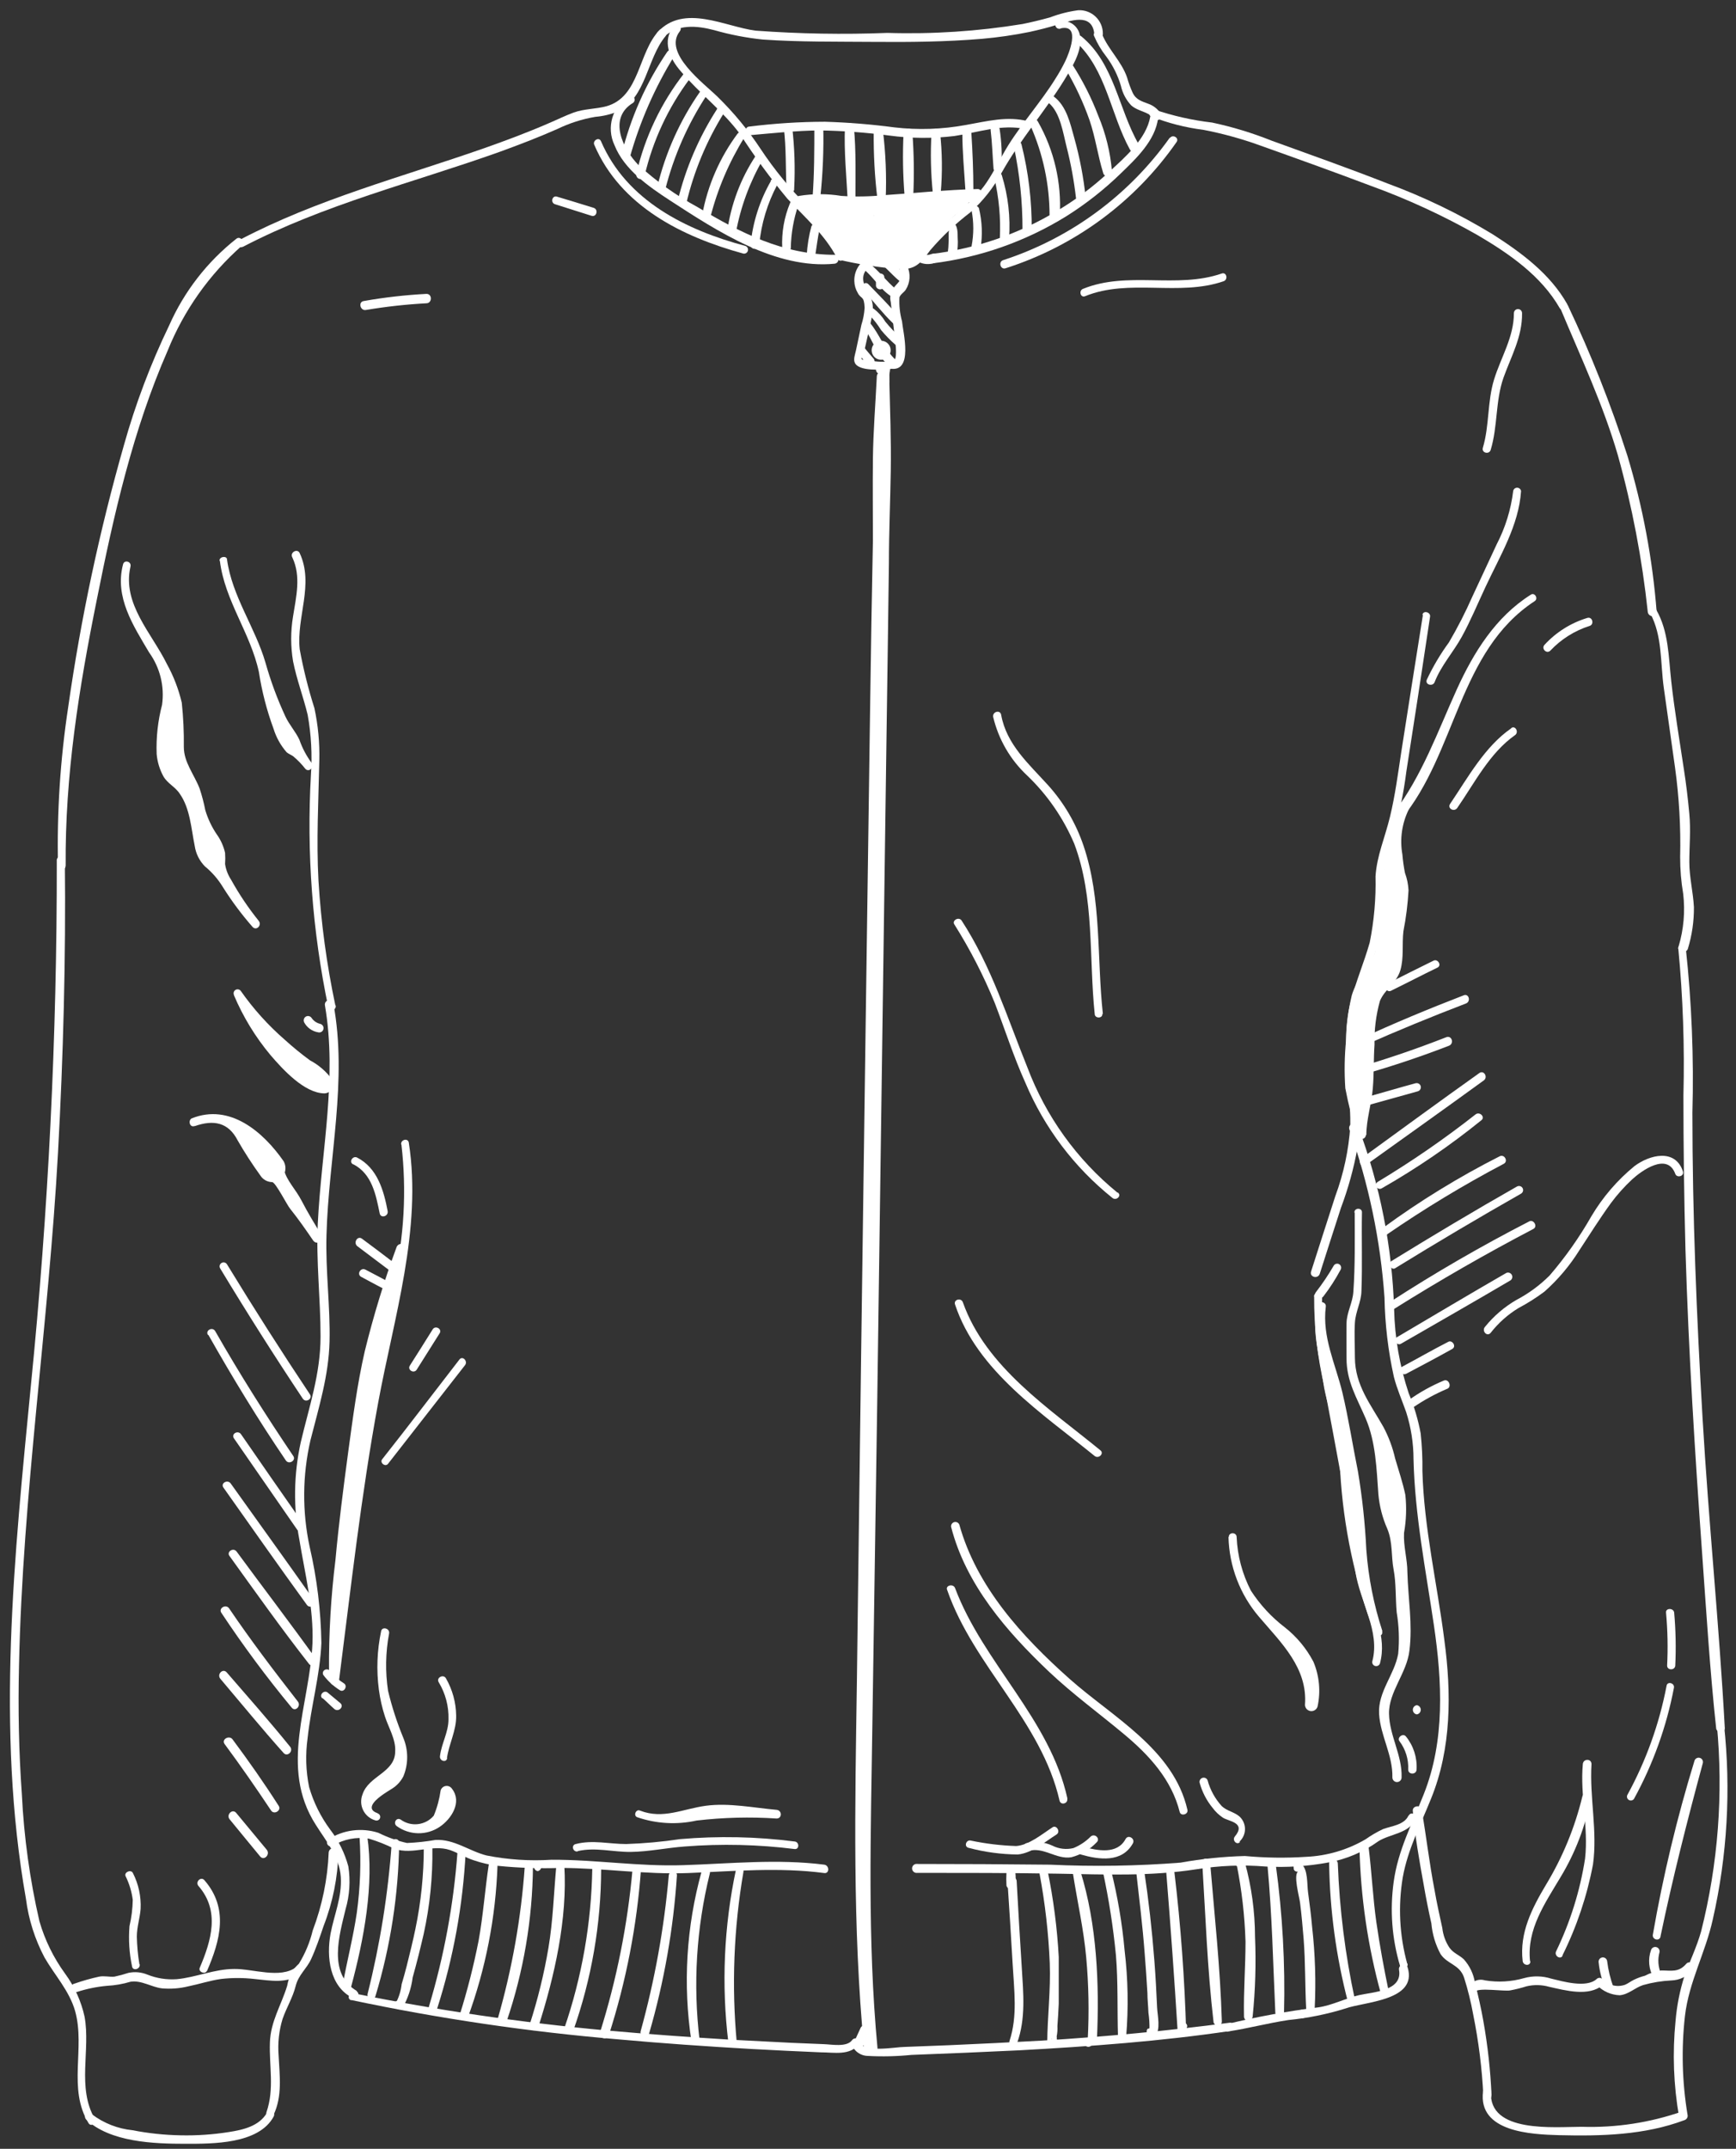 <svg width="80" height="99" viewBox="0 0 80 99" version="1.1" xmlns="http://www.w3.org/2000/svg" xmlns:xlink="http://www.w3.org/1999/xlink">
 <rect x="0" y="0" width="80" height="99" fill="#333333" stroke="none"/>
 <title>Jacka</title>
 <desc>Created using Figma</desc>
 <g id="Canvas" transform="translate(-505 -1785)">
  <g id="Jacka">
   <g id="Shape">
    <use xlink:href="#path0_fill" transform="translate(505.457 1824.45)" fill="#FFFFFF" />
   </g>
   <g id="Shape">
    <use xlink:href="#path1_fill" transform="translate(507.662 1795.96)" fill="#FFFFFF" />
   </g>
   <g id="Shape">
    <use xlink:href="#path2_fill" transform="translate(515.922 1786.33)" fill="#FFFFFF" />
   </g>
   <g id="Shape">
    <use xlink:href="#path3_fill" transform="translate(535.254 1785.47)" fill="#FFFFFF" />
   </g>
   <g id="Shape">
    <use xlink:href="#path4_fill" transform="translate(555.404 1786.45)" fill="#FFFFFF" />
   </g>
   <g id="Shape">
    <use xlink:href="#path5_fill" transform="translate(557.962 1790.03)" fill="#FFFFFF" />
   </g>
   <g id="Shape">
    <use xlink:href="#path6_fill" transform="translate(576.903 1799)" fill="#FFFFFF" />
   </g>
   <g id="Shape">
    <use xlink:href="#path7_fill" transform="translate(581.007 1812.99)" fill="#FFFFFF" />
   </g>
   <g id="Shape">
    <use xlink:href="#path8_fill" transform="translate(582.331 1828.54)" fill="#FFFFFF" />
   </g>
   <g id="Shape">
    <use xlink:href="#path9_fill" transform="translate(573.327 1864.27)" fill="#FFFFFF" />
   </g>
   <g id="Shape">
    <use xlink:href="#path10_fill" transform="translate(570.105 1868.22)" fill="#FFFFFF" />
   </g>
   <g id="Shape">
    <use xlink:href="#path11_fill" transform="translate(508.916 1882.24)" fill="#FFFFFF" />
   </g>
   <g id="Shape">
    <use xlink:href="#path12_fill" transform="translate(517.272 1870.14)" fill="#FFFFFF" />
   </g>
   <g id="Shape">
    <use xlink:href="#path13_fill" transform="translate(518.598 1831.07)" fill="#FFFFFF" />
   </g>
   <g id="Shape">
    <use xlink:href="#path14_fill" transform="translate(518.419 1810.38)" fill="#FFFFFF" />
   </g>
   <g id="Shape">
    <use xlink:href="#path15_fill" transform="translate(565.407 1813.2)" fill="#FFFFFF" />
   </g>
   <g id="Shape">
    <use xlink:href="#path16_fill" transform="translate(567.172 1836.76)" fill="#FFFFFF" />
   </g>
   <g id="Shape">
    <use xlink:href="#path17_fill" transform="translate(521.069 1876.83)" fill="#FFFFFF" />
   </g>
   <g id="Shape">
    <use xlink:href="#path18_fill" transform="translate(561.38 1875.51)" fill="#FFFFFF" />
   </g>
   <g id="Shape">
    <use xlink:href="#path19_fill" transform="translate(520.067 1869.31)" fill="#FFFFFF" />
   </g>
   <g id="Shape">
    <use xlink:href="#path20_fill" transform="translate(547.031 1868.55)" fill="#FFFFFF" />
   </g>
   <g id="Shape">
    <use xlink:href="#path21_fill" transform="translate(551.428 1871.48)" fill="#FFFFFF" />
   </g>
   <g id="Shape">
    <use xlink:href="#path22_fill" transform="translate(565.602 1843.22)" fill="#FFFFFF" />
   </g>
   <g id="Shape">
    <use xlink:href="#path23_fill" transform="translate(565.551 1844.55)" fill="#FFFFFF" />
   </g>
   <g id="Shape">
    <use xlink:href="#path24_fill" transform="translate(567.048 1840.69)" fill="#FFFFFF" />
   </g>
   <g id="Shape">
    <use xlink:href="#path25_fill" transform="translate(569.46 1864.94)" fill="#FFFFFF" />
   </g>
   <g id="Shape">
    <use xlink:href="#path26_fill" transform="translate(570.108 1863.56)" fill="#FFFFFF" />
   </g>
   <g id="Shape">
    <use xlink:href="#path27_fill" transform="translate(549.51 1869.16)" fill="#FFFFFF" />
   </g>
   <g id="Shape">
    <use xlink:href="#path28_fill" transform="translate(552.181 1869.56)" fill="#FFFFFF" />
   </g>
   <g id="Shape">
    <use xlink:href="#path29_fill" transform="translate(554.691 1869.63)" fill="#FFFFFF" />
   </g>
   <g id="Shape">
    <use xlink:href="#path30_fill" transform="translate(560.278 1866.9)" fill="#FFFFFF" />
   </g>
   <g id="Shape">
    <use xlink:href="#path31_fill" transform="translate(548.828 1855.12)" fill="#FFFFFF" />
   </g>
   <g id="Shape">
    <use xlink:href="#path32_fill" transform="translate(548.633 1858.04)" fill="#FFFFFF" />
   </g>
   <g id="Shape">
    <use xlink:href="#path33_fill" transform="translate(549 1844.87)" fill="#FFFFFF" />
   </g>
   <g id="Shape">
    <use xlink:href="#path34_fill" transform="translate(548.952 1827.33)" fill="#FFFFFF" />
   </g>
   <g id="Shape">
    <use xlink:href="#path35_fill" transform="translate(550.765 1817.79)" fill="#FFFFFF" />
   </g>
   <g id="Shape">
    <use xlink:href="#path36_fill" transform="translate(520.233 1837.51)" fill="#FFFFFF" />
   </g>
   <g id="Shape">
    <use xlink:href="#path37_fill" transform="translate(519.877 1861.91)" fill="#FFFFFF" />
   </g>
   <g id="Shape">
    <use xlink:href="#path38_fill" transform="translate(519.798 1862.94)" fill="#FFFFFF" />
   </g>
   <g id="Shape">
    <use xlink:href="#path39_fill" transform="translate(521.548 1843.47)" fill="#FFFFFF" />
   </g>
   <g id="Shape">
    <use xlink:href="#path40_fill" transform="translate(521.387 1842.03)" fill="#FFFFFF" />
   </g>
   <g id="Shape">
    <use xlink:href="#path41_fill" transform="translate(521.18 1838.31)" fill="#FFFFFF" />
   </g>
   <g id="Shape">
    <use xlink:href="#path42_fill" transform="translate(522.579 1847.57)" fill="#FFFFFF" />
   </g>
   <g id="Shape">
    <use xlink:href="#path43_fill" transform="translate(523.858 1846.16)" fill="#FFFFFF" />
   </g>
   <g id="Shape">
    <use xlink:href="#path44_fill" transform="translate(521.643 1860.02)" fill="#FFFFFF" />
   </g>
   <g id="Shape">
    <use xlink:href="#path45_fill" transform="translate(523.204 1867.28)" fill="#FFFFFF" />
   </g>
   <g id="Shape">
    <use xlink:href="#path46_fill" transform="translate(525.188 1862.23)" fill="#FFFFFF" />
   </g>
   <g id="Shape">
    <use xlink:href="#path47_fill" transform="translate(531.402 1869.64)" fill="#FFFFFF" />
   </g>
   <g id="Shape">
    <use xlink:href="#path48_fill" transform="translate(534.271 1868.15)" fill="#FFFFFF" />
   </g>
   <g id="Shape">
    <use xlink:href="#path49_fill" transform="translate(533.146 1789.41)" fill="#FFFFFF" />
   </g>
   <g id="Shape">
    <use xlink:href="#path50_fill" transform="translate(547.76 1790.24)" fill="#FFFFFF" />
   </g>
   <g id="Shape">
    <use xlink:href="#path51_fill" transform="translate(543.495 1785.96)" fill="#FFFFFF" />
   </g>
   <g id="Shape">
    <use xlink:href="#path52_fill" transform="translate(535.771 1786.11)" fill="#FFFFFF" />
   </g>
   <g id="Shape">
    <use xlink:href="#path53_fill" transform="translate(544.363 1796.89)" fill="#FFFFFF" />
   </g>
   <g id="Shape">
    <use xlink:href="#path54_fill" transform="translate(545.895 1797.17)" fill="#FFFFFF" />
   </g>
   <g id="Shape">
    <use xlink:href="#path55_fill" transform="translate(545.367 1797.6)" fill="#FFFFFF" />
   </g>
   <g id="Shape">
    <use xlink:href="#path56_fill" transform="translate(545.169 1800.7)" fill="#FFFFFF" />
   </g>
   <g id="Shape">
    <use xlink:href="#path57_fill" transform="translate(544.413 1802.08)" fill="#FFFFFF" />
   </g>
   <g id="Shape">
    <use xlink:href="#path58_fill" transform="translate(510.57 1810.87)" fill="#FFFFFF" />
   </g>
   <g id="Shape">
    <use xlink:href="#path59_fill" transform="translate(515.765 1830.58)" fill="#FFFFFF" />
   </g>
   <g id="Shape">
    <use xlink:href="#path60_fill" transform="translate(518.996 1831.81)" fill="#FFFFFF" />
   </g>
   <g id="Shape">
    <use xlink:href="#path61_fill" transform="translate(539.351 1790.48)" fill="#FFFFFF" />
   </g>
   <g id="Shape">
    <use xlink:href="#path62_fill" transform="translate(541.693 1793.71)" fill="#FFFFFF" />
   </g>
   <g id="Shape">
    <use xlink:href="#path63_fill" transform="translate(532.37 1791.41)" fill="#FFFFFF" />
   </g>
   <g id="Shape">
    <use xlink:href="#path64_fill" transform="translate(551.098 1791.28)" fill="#FFFFFF" />
   </g>
   <g id="Shape">
    <use xlink:href="#path65_fill" transform="translate(515.117 1810.66)" fill="#FFFFFF" />
   </g>
   <g id="Shape">
    <use xlink:href="#path66_fill" transform="translate(514.097 1871.56)" fill="#FFFFFF" />
   </g>
   <g id="Shape">
    <use xlink:href="#path67_fill" transform="translate(510.775 1871.21)" fill="#FFFFFF" />
   </g>
   <g id="Shape">
    <use xlink:href="#path68_fill" transform="translate(508.292 1875.62)" fill="#FFFFFF" />
   </g>
   <g id="Shape">
    <use xlink:href="#path69_fill" transform="translate(572.651 1875.41)" fill="#FFFFFF" />
   </g>
   <g id="Shape">
    <use xlink:href="#path70_fill" transform="translate(580.996 1874.7)" fill="#FFFFFF" />
   </g>
   <g id="Shape">
    <use xlink:href="#path71_fill" transform="translate(578.668 1875.18)" fill="#FFFFFF" />
   </g>
   <g id="Shape">
    <use xlink:href="#path72_fill" transform="translate(575.144 1867.63)" fill="#FFFFFF" />
   </g>
   <g id="Shape">
    <use xlink:href="#path73_fill" transform="translate(576.69 1866.08)" fill="#FFFFFF" />
   </g>
   <g id="Shape">
    <use xlink:href="#path74_fill" transform="translate(581.165 1865.98)" fill="#FFFFFF" />
   </g>
   <g id="Shape">
    <use xlink:href="#path75_fill" transform="translate(579.975 1862.54)" fill="#FFFFFF" />
   </g>
   <g id="Shape">
    <use xlink:href="#path76_fill" transform="translate(581.775 1859.13)" fill="#FFFFFF" />
   </g>
   <g id="Shape">
    <use xlink:href="#path77_fill" transform="translate(573.325 1799.24)" fill="#FFFFFF" />
   </g>
   <g id="Shape">
    <use xlink:href="#path78_fill" transform="translate(570.736 1807.47)" fill="#FFFFFF" />
   </g>
   <g id="Shape">
    <use xlink:href="#path79_fill" transform="translate(569.184 1812.37)" fill="#FFFFFF" />
   </g>
   <g id="Shape">
    <use xlink:href="#path80_fill" transform="translate(576.124 1813.46)" fill="#FFFFFF" />
   </g>
   <g id="Shape">
    <use xlink:href="#path81_fill" transform="translate(571.791 1818.51)" fill="#FFFFFF" />
   </g>
   <g id="Shape">
    <use xlink:href="#path82_fill" transform="translate(573.38 1838.25)" fill="#FFFFFF" />
   </g>
   <g id="Shape">
    <use xlink:href="#path83_fill" transform="translate(515.12 1843.16)" fill="#FFFFFF" />
   </g>
   <g id="Shape">
    <use xlink:href="#path84_fill" transform="translate(514.552 1846.23)" fill="#FFFFFF" />
   </g>
   <g id="Shape">
    <use xlink:href="#path85_fill" transform="translate(515.747 1850.99)" fill="#FFFFFF" />
   </g>
   <g id="Shape">
    <use xlink:href="#path86_fill" transform="translate(515.261 1853.26)" fill="#FFFFFF" />
   </g>
   <g id="Shape">
    <use xlink:href="#path87_fill" transform="translate(515.538 1856.4)" fill="#FFFFFF" />
   </g>
   <g id="Shape">
    <use xlink:href="#path88_fill" transform="translate(515.166 1859.01)" fill="#FFFFFF" />
   </g>
   <g id="Shape">
    <use xlink:href="#path89_fill" transform="translate(515.102 1861.98)" fill="#FFFFFF" />
   </g>
   <g id="Shape">
    <use xlink:href="#path90_fill" transform="translate(515.312 1865.05)" fill="#FFFFFF" />
   </g>
   <g id="Shape">
    <use xlink:href="#path91_fill" transform="translate(515.531 1868.45)" fill="#FFFFFF" />
   </g>
   <g id="Shape">
    <use xlink:href="#path92_fill" transform="translate(566.965 1821.92)" fill="#FFFFFF" />
   </g>
   <g id="Shape">
    <use xlink:href="#path93_fill" transform="translate(567.901 1827.56)" fill="#FFFFFF" />
   </g>
   <g id="Shape">
    <use xlink:href="#path94_fill" transform="translate(568.829 1829.24)" fill="#FFFFFF" />
   </g>
   <g id="Shape">
    <use xlink:href="#path95_fill" transform="translate(567.549 1830.84)" fill="#FFFFFF" />
   </g>
   <g id="Shape">
    <use xlink:href="#path96_fill" transform="translate(567.118 1832.77)" fill="#FFFFFF" />
   </g>
   <g id="Shape">
    <use xlink:href="#path97_fill" transform="translate(567.815 1834.9)" fill="#FFFFFF" />
   </g>
   <g id="Shape">
    <use xlink:href="#path98_fill" transform="translate(513.739 1836.33)" fill="#FFFFFF" />
   </g>
   <g id="Shape">
    <use xlink:href="#path99_fill" transform="translate(529.613 1870.82)" fill="#FFFFFF" />
   </g>
   <g id="Shape">
    <use xlink:href="#path100_fill" transform="translate(554.958 1878.91)" fill="#FFFFFF" />
   </g>
   <g id="Shape">
    <use xlink:href="#path101_fill" transform="translate(564.815 1877.59)" fill="#FFFFFF" />
   </g>
   <g id="Shape">
    <use xlink:href="#path100_fill" transform="translate(561.861 1870.59)" fill="#FFFFFF" />
   </g>
   <g id="Shape">
    <use xlink:href="#path102_fill" transform="translate(554.791 1797.59)" fill="#FFFFFF" />
   </g>
   <g id="Shape">
    <use xlink:href="#path103_fill" transform="translate(530.448 1794.05)" fill="#FFFFFF" />
   </g>
   <g id="Shape">
    <use xlink:href="#path104_fill" transform="translate(521.606 1798.54)" fill="#FFFFFF" />
   </g>
   <g id="Shape">
    <use xlink:href="#path105_fill" transform="translate(567.666 1834.4)" fill="#FFFFFF" />
   </g>
   <g id="Shape">
    <use xlink:href="#path106_fill" transform="translate(568.408 1836.3)" fill="#FFFFFF" />
   </g>
   <g id="Shape">
    <use xlink:href="#path107_fill" transform="translate(568.647 1838.25)" fill="#FFFFFF" />
   </g>
   <g id="Shape">
    <use xlink:href="#path108_fill" transform="translate(569.045 1839.64)" fill="#FFFFFF" />
   </g>
   <g id="Shape">
    <use xlink:href="#path109_fill" transform="translate(568.976 1841.25)" fill="#FFFFFF" />
   </g>
   <g id="Shape">
    <use xlink:href="#path110_fill" transform="translate(569.292 1843.63)" fill="#FFFFFF" />
   </g>
   <g id="Shape">
    <use xlink:href="#path111_fill" transform="translate(569.522 1846.8)" fill="#FFFFFF" />
   </g>
   <g id="Shape">
    <use xlink:href="#path112_fill" transform="translate(569.845 1848.59)" fill="#FFFFFF" />
   </g>
   <g id="Shape">
    <use xlink:href="#path113_fill" transform="translate(520.161 1842.31)" fill="#FFFFFF" />
   </g>
   <g id="Shape">
    <use xlink:href="#path114_fill" transform="translate(565.602 1844.99)" fill="#FFFFFF" />
   </g>
   <g id="Shape">
    <use xlink:href="#path115_fill" transform="translate(561.612 1855.64)" fill="#FFFFFF" />
   </g>
   <g id="Shape">
    <use xlink:href="#path116_fill" transform="translate(544.445 1878.15)" fill="#FFFFFF" />
   </g>
   <g id="Shape">
    <use xlink:href="#path117_fill" transform="translate(544.326 1878.33)" fill="#FFFFFF" />
   </g>
   <g id="Shape">
    <use xlink:href="#path118_fill" transform="translate(545.458 1801.71)" fill="#FFFFFF" />
   </g>
   <g id="Shape">
    <use xlink:href="#path119_fill" transform="translate(545.579 1801.87)" fill="#FFFFFF" />
   </g>
   <g id="Shape">
    <use xlink:href="#path120_fill" transform="translate(545.367 1801.83)" fill="#FFFFFF" />
   </g>
   <g id="Shape">
    <use xlink:href="#path121_fill" transform="translate(544.783 1799.83)" fill="#FFFFFF" />
   </g>
   <g id="Shape">
    <use xlink:href="#path122_fill" transform="translate(544.997 1799.19)" fill="#FFFFFF" />
   </g>
   <g id="Shape">
    <use xlink:href="#path123_fill" transform="translate(544.721 1798.04)" fill="#FFFFFF" />
   </g>
   <g id="Shape">
    <use xlink:href="#path124_fill" transform="translate(544.745 1797.08)" fill="#FFFFFF" />
   </g>
   <g id="Shape">
    <use xlink:href="#path125_fill" transform="translate(544.535 1801)" fill="#FFFFFF" />
   </g>
   <g id="Shape">
    <use xlink:href="#path126_fill" transform="translate(545.752 1797.02)" fill="#FFFFFF" />
   </g>
   <g id="Shape">
    <use xlink:href="#path127_fill" transform="translate(542.176 1795.27)" fill="#FFFFFF" />
   </g>
   <g id="Shape">
    <use xlink:href="#path128_fill" transform="translate(541.042 1794.23)" fill="#FFFFFF" />
   </g>
   <g id="Shape">
    <use xlink:href="#path129_fill" transform="translate(539.588 1793.24)" fill="#FFFFFF" />
   </g>
   <g id="Shape">
    <use xlink:href="#path130_fill" transform="translate(538.51 1792.1)" fill="#FFFFFF" />
   </g>
   <g id="Shape">
    <use xlink:href="#path131_fill" transform="translate(537.355 1791.07)" fill="#FFFFFF" />
   </g>
   <g id="Shape">
    <use xlink:href="#path132_fill" transform="translate(536.223 1789.92)" fill="#FFFFFF" />
   </g>
   <g id="Shape">
    <use xlink:href="#path133_fill" transform="translate(535.285 1789.16)" fill="#FFFFFF" />
   </g>
   <g id="Shape">
    <use xlink:href="#path134_fill" transform="translate(534.32 1788.34)" fill="#FFFFFF" />
   </g>
   <g id="Shape">
    <use xlink:href="#path135_fill" transform="translate(533.633 1787.29)" fill="#FFFFFF" />
   </g>
   <g id="Shape">
    <use xlink:href="#path136_fill" transform="translate(548.641 1795.24)" fill="#FFFFFF" />
   </g>
   <g id="Shape">
    <use xlink:href="#path137_fill" transform="translate(547.259 1796.68)" fill="#FFFFFF" />
   </g>
   <g id="Shape">
    <use xlink:href="#path138_fill" transform="translate(549.746 1794.48)" fill="#FFFFFF" />
   </g>
   <g id="Shape">
    <use xlink:href="#path139_fill" transform="translate(550.809 1792.95)" fill="#FFFFFF" />
   </g>
   <g id="Shape">
    <use xlink:href="#path140_fill" transform="translate(551.7 1791.51)" fill="#FFFFFF" />
   </g>
   <g id="Shape">
    <use xlink:href="#path141_fill" transform="translate(552.479 1790.5)" fill="#FFFFFF" />
   </g>
   <g id="Shape">
    <use xlink:href="#path142_fill" transform="translate(553.273 1789.42)" fill="#FFFFFF" />
   </g>
   <g id="Shape">
    <use xlink:href="#path143_fill" transform="translate(554.06 1787.89)" fill="#FFFFFF" />
   </g>
   <g id="Shape">
    <use xlink:href="#path144_fill" transform="translate(554.516 1786.63)" fill="#FFFFFF" />
   </g>
   <g id="Shape">
    <use xlink:href="#path145_fill" transform="translate(542.028 1793.91)" fill="#FFFFFF" />
   </g>
   <g id="Shape">
    <use xlink:href="#path146_fill" transform="translate(542.234 1793.88)" fill="#FFFFFF" />
   </g>
   <g id="Shape">
    <use xlink:href="#path147_fill" transform="translate(541.117 1790.7)" fill="#FFFFFF" />
   </g>
   <g id="Shape">
    <use xlink:href="#path148_fill" transform="translate(542.445 1790.63)" fill="#FFFFFF" />
   </g>
   <g id="Shape">
    <use xlink:href="#path149_fill" transform="translate(543.926 1790.67)" fill="#FFFFFF" />
   </g>
   <g id="Shape">
    <use xlink:href="#path150_fill" transform="translate(545.262 1790.82)" fill="#FFFFFF" />
   </g>
   <g id="Shape">
    <use xlink:href="#path151_fill" transform="translate(546.612 1790.92)" fill="#FFFFFF" />
   </g>
   <g id="Shape">
    <use xlink:href="#path152_fill" transform="translate(547.897 1790.93)" fill="#FFFFFF" />
   </g>
   <g id="Shape">
    <use xlink:href="#path153_fill" transform="translate(549.348 1790.91)" fill="#FFFFFF" />
   </g>
   <g id="Shape">
    <use xlink:href="#path154_fill" transform="translate(550.651 1790.8)" fill="#FFFFFF" />
   </g>
   <g id="Shape">
    <use xlink:href="#path155_fill" transform="translate(520.793 1869.44)" fill="#FFFFFF" />
   </g>
   <g id="Shape">
    <use xlink:href="#path156_fill" transform="translate(521.934 1869.73)" fill="#FFFFFF" />
   </g>
   <g id="Shape">
    <use xlink:href="#path157_fill" transform="translate(523.183 1869.9)" fill="#FFFFFF" />
   </g>
   <g id="Shape">
    <use xlink:href="#path158_fill" transform="translate(524.756 1870.15)" fill="#FFFFFF" />
   </g>
   <g id="Shape">
    <use xlink:href="#path159_fill" transform="translate(526.174 1870.75)" fill="#FFFFFF" />
   </g>
   <g id="Shape">
    <use xlink:href="#path160_fill" transform="translate(527.928 1870.8)" fill="#FFFFFF" />
   </g>
   <g id="Shape">
    <use xlink:href="#path161_fill" transform="translate(529.394 1870.75)" fill="#FFFFFF" />
   </g>
   <g id="Shape">
    <use xlink:href="#path162_fill" transform="translate(530.986 1870.91)" fill="#FFFFFF" />
   </g>
   <g id="Shape">
    <use xlink:href="#path163_fill" transform="translate(532.636 1870.92)" fill="#FFFFFF" />
   </g>
   <g id="Shape">
    <use xlink:href="#path164_fill" transform="translate(534.516 1871.22)" fill="#FFFFFF" />
   </g>
   <g id="Shape">
    <use xlink:href="#path165_fill" transform="translate(536.65 1871.07)" fill="#FFFFFF" />
   </g>
   <g id="Shape">
    <use xlink:href="#path166_fill" transform="translate(538.387 1871.02)" fill="#FFFFFF" />
   </g>
   <g id="Shape">
    <use xlink:href="#path167_fill" transform="translate(551.372 1871.07)" fill="#FFFFFF" />
   </g>
   <g id="Shape">
    <use xlink:href="#path168_fill" transform="translate(552.902 1871.04)" fill="#FFFFFF" />
   </g>
   <g id="Shape">
    <use xlink:href="#path169_fill" transform="translate(554.442 1871.09)" fill="#FFFFFF" />
   </g>
   <g id="Shape">
    <use xlink:href="#path170_fill" transform="translate(555.82 1870.99)" fill="#FFFFFF" />
   </g>
   <g id="Shape">
    <use xlink:href="#path171_fill" transform="translate(557.356 1871)" fill="#FFFFFF" />
   </g>
   <g id="Shape">
    <use xlink:href="#path172_fill" transform="translate(558.745 1871.08)" fill="#FFFFFF" />
   </g>
   <g id="Shape">
    <use xlink:href="#path173_fill" transform="translate(560.402 1870.63)" fill="#FFFFFF" />
   </g>
   <g id="Shape">
    <use xlink:href="#path174_fill" transform="translate(561.988 1870.65)" fill="#FFFFFF" />
   </g>
   <g id="Shape">
    <use xlink:href="#path175_fill" transform="translate(563.408 1870.76)" fill="#FFFFFF" />
   </g>
   <g id="Shape">
    <use xlink:href="#path176_fill" transform="translate(564.611 1870.83)" fill="#FFFFFF" />
   </g>
   <g id="Shape">
    <use xlink:href="#path177_fill" transform="translate(566.251 1870.67)" fill="#FFFFFF" />
   </g>
   <g id="Shape">
    <use xlink:href="#path178_fill" transform="translate(567.649 1869.93)" fill="#FFFFFF" />
   </g>
  </g>
 </g>
 <defs>
  <path id="path0_fill" d="M 3.91 58.166C 3.078 56.721 3.722 55.008 3.44 53.46C 3.282 52.746 2.978 52.073 2.546 51.484C 2.013 50.753 1.611 49.934 1.36 49.065C 0.918 47.148 0.647 45.195 0.551 43.23C 0.409 41.253 0.372 39.281 0.419 37.296C 0.583 29.394 1.783 21.545 2.216 13.653C 2.461 9.178 2.579 4.712 2.532 0.218C 2.543 0.144 2.511 0.071 2.448 0.03C 2.386 -0.01 2.306 -0.01 2.243 0.03C 2.181 0.071 2.148 0.144 2.16 0.218C 2.17 8.278 1.773 16.334 0.969 24.354C 0.207 32.213 -0.649 40.199 0.739 48.034C 0.859 48.979 1.15 49.894 1.595 50.736C 2.066 51.554 2.743 52.274 3.007 53.211C 3.478 54.914 2.654 56.773 3.619 58.359C 3.722 58.557 4.028 58.383 3.91 58.18L 3.91 58.166Z" />
  <path id="path1_fill" d="M 0.364 28.934C 0.331 24.76 0.975 20.746 1.799 16.67C 2.575 12.769 3.465 8.845 5.065 5.193C 5.812 3.339 6.982 1.686 8.481 0.365C 8.66 0.214 8.425 -0.106 8.237 0.035C 6.892 1.093 5.827 2.465 5.135 4.03C 4.282 5.798 3.586 7.637 3.055 9.527C 1.923 13.493 1.063 17.532 0.481 21.616C 0.113 24.037 -0.044 26.486 0.011 28.934C 0.011 29.165 0.359 29.165 0.359 28.934L 0.364 28.934Z" />
  <path id="path2_fill" d="M 0.269 10.043C 4.034 8.081 8.128 7.083 12.076 5.676C 12.98 5.347 13.869 5.008 14.754 4.617C 15.311 4.347 15.903 4.156 16.514 4.053C 16.869 4.023 17.218 3.941 17.549 3.808C 18.862 3.173 18.886 1.375 19.742 0.344C 19.897 0.156 19.648 -0.126 19.464 0.062C 18.476 1.083 18.57 3.126 17.031 3.563C 16.528 3.7 16.01 3.676 15.516 3.855C 15.13 3.996 14.754 4.184 14.363 4.349C 13.389 4.773 12.391 5.144 11.394 5.497C 7.601 6.824 3.676 7.85 0.1 9.733C -0.122 9.841 0.067 10.147 0.264 10.039L 0.269 10.043Z" />
  <path id="path3_fill" d="M 0.306 1.272C 0.941 0.622 1.854 0.707 2.659 0.919C 3.393 1.129 4.144 1.274 4.904 1.352C 6.584 1.469 8.287 1.446 9.967 1.46C 11.647 1.474 13.322 1.46 14.993 1.319C 15.734 1.254 16.471 1.148 17.2 0.999C 17.623 0.905 18.047 0.801 18.471 0.669C 19.045 0.495 20.066 0.095 20.174 1.084C 20.174 1.328 20.584 1.352 20.569 1.084C 20.571 0.788 20.451 0.504 20.237 0.3C 20.024 0.095 19.735 -0.013 19.44 0.001C 18.994 0.059 18.556 0.17 18.137 0.331C 17.713 0.448 17.289 0.552 16.866 0.637C 14.809 0.973 12.724 1.11 10.64 1.046C 8.616 1.125 6.589 1.09 4.569 0.942C 3.158 0.764 1.275 -0.314 0.047 1.013C -0.104 1.187 0.141 1.437 0.306 1.272Z" />
  <path id="path4_fill" d="M 3.097 3.803C 2.964 3.585 2.76 3.418 2.518 3.333C 2.212 3.215 1.953 3.154 1.793 2.825C 1.689 2.597 1.602 2.361 1.535 2.119C 1.276 1.371 0.673 0.839 0.382 0.123C 0.288 -0.098 -0.089 0.006 0.019 0.218C 0.163 0.555 0.352 0.871 0.579 1.159C 0.881 1.566 1.109 2.023 1.252 2.509C 1.327 2.844 1.489 3.153 1.723 3.403C 2.052 3.695 2.485 3.672 2.805 4.025C 2.865 4.088 2.961 4.098 3.032 4.048C 3.103 3.998 3.127 3.904 3.088 3.827L 3.097 3.803Z" />
  <path id="path5_fill" d="M 0.102 0.34C 0.868 0.643 1.67 0.848 2.488 0.951C 3.382 1.123 4.262 1.365 5.118 1.676C 6.808 2.278 8.502 2.886 10.182 3.521C 11.887 4.138 13.537 4.898 15.114 5.794C 16.582 6.655 18.064 7.676 18.921 9.177C 18.981 9.257 19.091 9.278 19.177 9.228C 19.263 9.178 19.299 9.071 19.259 8.98C 18.474 7.591 17.17 6.627 15.843 5.775C 14.301 4.835 12.671 4.047 10.977 3.422C 9.208 2.73 7.419 2.095 5.636 1.45C 4.748 1.095 3.832 0.816 2.897 0.617C 1.984 0.511 1.085 0.308 0.215 0.01C 0.036 -0.06 -0.091 0.255 0.083 0.34L 0.102 0.34Z" />
  <path id="path6_fill" d="M 0.012 0.226C 0.954 2.48 1.975 4.64 2.657 6.988C 3.313 9.348 3.772 11.758 4.031 14.193C 4.064 14.447 4.455 14.461 4.441 14.193C 4.251 11.75 3.798 9.334 3.09 6.988C 2.33 4.63 1.417 2.324 0.356 0.085C 0.262 -0.094 -0.068 0.038 0.012 0.226Z" />
  <path id="path7_fill" d="M 0.031 0.249C 0.609 1.307 0.501 2.54 0.666 3.703C 0.831 4.865 1.009 6.145 1.183 7.369C 1.372 8.734 1.451 10.113 1.419 11.491C 1.417 12.062 1.464 12.632 1.56 13.194C 1.654 14.007 1.582 14.83 1.348 15.613C 1.33 15.724 1.399 15.831 1.507 15.861C 1.616 15.891 1.73 15.835 1.772 15.731C 1.964 15.106 2.059 14.455 2.054 13.802C 2.016 13.1 1.842 12.427 1.842 11.726C 1.842 11.025 1.913 10.244 1.842 9.505C 1.772 8.766 1.701 8.164 1.598 7.496C 1.395 6.131 1.16 4.757 1.009 3.397C 0.882 2.258 0.892 1.105 0.318 0.103C 0.223 -0.118 -0.082 0.056 0.021 0.267L 0.031 0.249Z" />
  <path id="path8_fill" d="M 0.011 0.168C 0.225 2.415 0.304 4.673 0.246 6.93C 0.246 9.293 0.277 11.658 0.34 14.027C 0.481 18.733 0.778 23.439 1.116 28.144C 1.305 30.784 1.469 33.429 1.752 36.06C 1.752 36.319 2.175 36.319 2.152 36.06C 1.893 31.316 1.408 26.591 1.131 21.848C 0.853 17.104 0.66 12.436 0.66 7.73C 0.73 5.193 0.628 2.654 0.354 0.13C 0.321 -0.072 -0.022 -0.025 0.001 0.177L 0.011 0.168Z" />
  <path id="path9_fill" d="M 10.789 0.179C 11.095 3.376 10.85 6.603 10.064 9.718C 9.862 10.433 9.546 11.078 9.297 11.769C 9.083 12.442 8.946 13.137 8.887 13.84C 8.74 15.317 8.795 16.807 9.052 18.268C 9.099 18.183 9.146 18.089 9.193 18.009C 7.706 18.526 6.136 18.765 4.563 18.715C 3.33 18.715 0.243 19.031 0.384 17.082C 0.407 16.847 0.04 16.857 0.017 17.082C -0.228 18.965 2.252 19.064 3.518 19.101C 5.471 19.148 7.452 19.101 9.297 18.409C 9.406 18.375 9.469 18.261 9.438 18.151C 9.19 16.651 9.15 15.124 9.32 13.614C 9.499 12.052 10.262 10.701 10.6 9.176C 11.273 6.222 11.448 3.177 11.118 0.165C 11.118 0.106 11.087 0.051 11.036 0.022C 10.985 -0.007 10.922 -0.007 10.871 0.022C 10.82 0.051 10.789 0.106 10.789 0.165L 10.789 0.179Z" />
  <path id="path10_fill" d="M 3.629 13.304C 3.579 12.161 3.453 11.023 3.253 9.897C 3.149 9.308 3.017 8.725 2.867 8.137C 2.804 7.73 2.624 7.351 2.349 7.045C 2.114 6.833 1.879 6.772 1.69 6.513C 1.51 6.243 1.397 5.933 1.361 5.61C 1.234 5.021 1.102 4.438 0.999 3.835C 0.763 2.617 0.622 1.384 0.41 0.151C 0.373 -0.085 -0.023 -0.028 0.001 0.207C 0.095 1.346 0.302 2.499 0.505 3.624C 0.608 4.226 0.726 4.81 0.857 5.398C 0.901 5.892 1.045 6.373 1.281 6.81C 1.596 7.28 2.147 7.28 2.359 7.878C 2.537 8.436 2.678 9.005 2.782 9.581C 3.034 10.823 3.191 12.081 3.253 13.346C 3.253 13.567 3.629 13.567 3.62 13.346L 3.629 13.304Z" />
  <path id="path11_fill" d="M 0.042 0.399C 1.157 1.458 3.176 1.528 4.62 1.528C 5.868 1.528 8.004 1.552 8.696 0.272C 8.804 0.07 8.498 -0.119 8.39 0.093C 8.028 0.719 7.289 0.884 6.63 0.987C 5.895 1.103 5.152 1.154 4.409 1.138C 3.663 1.124 2.92 1.046 2.188 0.903C 1.509 0.834 0.863 0.58 0.319 0.168C 0.277 0.115 0.209 0.09 0.143 0.104C 0.076 0.118 0.023 0.168 0.006 0.233C -0.011 0.299 0.01 0.368 0.06 0.413L 0.042 0.399Z" />
  <path id="path12_fill" d="M 0.33 12.306C 0.749 11.436 0.613 10.485 0.566 9.544C 0.523 8.982 0.585 8.417 0.749 7.878C 0.928 7.36 1.22 6.89 1.352 6.363C 1.483 5.836 1.855 5.577 2.067 5.116C 2.279 4.655 2.467 4.109 2.641 3.591C 3.063 2.506 3.294 1.357 3.323 0.193C 3.307 0.082 3.212 0 3.1 0C 2.988 0 2.893 0.082 2.876 0.193C 2.826 1.428 2.576 2.647 2.138 3.803C 2.008 4.343 1.794 4.859 1.502 5.332C 1.359 5.464 1.233 5.612 1.126 5.775C 1.054 5.962 0.999 6.156 0.961 6.353C 0.683 7.257 0.199 7.986 0.166 8.96C 0.128 10.052 0.378 11.097 0.01 12.165C -0.06 12.377 0.246 12.509 0.33 12.32L 0.33 12.306Z" />
  <path id="path13_fill" d="M 2.845 45.656C 1.494 44.871 2.045 43.073 2.327 41.892C 2.514 41.25 2.558 40.575 2.454 39.915C 2.288 39.303 2.006 38.73 1.621 38.226C 1.182 37.635 0.852 36.97 0.647 36.264C 0.496 35.525 0.473 34.766 0.576 34.019C 0.732 32.551 1.15 31.106 1.212 29.628C 1.189 28.132 1.008 26.643 0.67 25.186C 0.324 23.57 0.337 21.898 0.708 20.287C 1.094 18.762 1.55 17.318 1.588 15.732C 1.626 14.146 1.4 12.48 1.447 10.847C 1.541 7.275 2.43 3.704 1.762 0.146C 1.715 -0.113 1.329 0.005 1.376 0.249C 1.95 3.6 1.212 6.936 1.047 10.292C 0.962 12.033 1.174 13.76 1.174 15.496C 1.174 17.233 0.647 18.739 0.261 20.381C -0.065 21.861 -0.086 23.392 0.2 24.88C 0.459 26.456 0.859 28.019 0.802 29.628C 0.685 32.452 -0.751 35.346 0.953 38C 1.423 38.753 2.045 39.468 2.106 40.4C 2.167 41.332 1.8 42.146 1.635 43.016C 1.438 44.085 1.588 45.473 2.68 45.991C 2.766 46.022 2.862 45.983 2.902 45.901C 2.942 45.818 2.913 45.719 2.835 45.671L 2.845 45.656Z" />
  <path id="path14_fill" d="M 2.035 20.94C 1.635 19.051 1.376 17.136 1.258 15.209C 1.155 13.354 1.258 11.51 1.296 9.656C 1.315 8.846 1.24 8.038 1.07 7.246C 0.787 6.356 0.56 5.449 0.392 4.531C 0.237 3.039 1.061 1.547 0.392 0.103C 0.289 -0.128 -0.078 0.07 0.054 0.305C 0.463 1.176 0.228 2.112 0.086 3.016C -0.029 3.701 -0.029 4.401 0.086 5.086C 0.251 5.919 0.557 6.719 0.759 7.552C 0.923 8.462 0.973 9.388 0.91 10.31C 0.705 13.904 0.974 17.51 1.71 21.034C 1.757 21.26 2.096 21.166 2.049 20.94L 2.035 20.94Z" />
  <path id="path15_fill" d="M 5.165 0.131C 4.826 2.234 4.496 4.366 4.167 6.451C 4.016 7.439 3.885 8.451 3.649 9.425C 3.414 10.399 3.042 11.223 2.981 12.173C 3.005 13.198 2.915 14.222 2.713 15.227C 2.454 16.14 2.078 17.011 1.842 17.938C 1.348 19.82 1.842 21.745 1.819 23.67C 1.746 24.778 1.513 25.87 1.127 26.912C 0.751 28.065 0.388 29.213 0.012 30.38C -0.073 30.639 0.327 30.743 0.412 30.484C 0.736 29.472 1.056 28.465 1.386 27.453C 1.722 26.559 1.977 25.636 2.148 24.695C 2.44 22.71 1.786 20.71 2.087 18.738C 2.369 16.917 3.358 15.307 3.381 13.415C 3.381 12.945 3.358 12.432 3.381 11.938C 3.463 11.393 3.597 10.857 3.781 10.338C 4.066 9.358 4.274 8.357 4.402 7.345C 4.769 4.992 5.141 2.587 5.494 0.215C 5.532 0.004 5.179 -0.1 5.141 0.131L 5.165 0.131Z" />
  <path id="path16_fill" d="M 2.675 38.705C 2.319 37.408 2.25 36.05 2.473 34.724C 2.708 33.43 3.296 32.305 3.776 31.105C 4.717 28.794 4.717 26.244 4.388 23.801C 4.058 21.204 3.447 18.625 3.376 15.999C 3.385 15.424 3.358 14.849 3.296 14.277C 3.179 13.644 2.994 13.026 2.746 12.432C 2.329 11.18 2.102 9.873 2.073 8.554C 1.983 5.68 1.423 2.839 0.416 0.145C 0.322 -0.104 -0.054 -0.01 0.007 0.263C 0.899 2.765 1.445 5.377 1.63 8.027C 1.652 9.256 1.797 10.479 2.063 11.679C 2.204 12.23 2.44 12.761 2.628 13.298C 2.852 13.998 2.966 14.728 2.967 15.463C 3.028 18.055 3.531 20.569 3.908 23.128C 4.284 25.689 4.426 28.427 3.437 30.907C 2.91 32.244 2.251 33.491 2.054 34.935C 1.872 36.234 1.971 37.556 2.346 38.813C 2.407 39.025 2.746 38.931 2.689 38.705L 2.675 38.705Z" />
  <path id="path17_fill" d="M 0.124 0.316C 4.17 1.172 8.266 1.775 12.387 2.123C 14.444 2.311 16.5 2.452 18.557 2.57C 19.625 2.631 20.693 2.678 21.762 2.725C 22.373 2.725 23.098 2.89 23.512 2.348C 23.394 2.348 23.277 2.311 23.159 2.301C 23.257 2.647 23.572 2.887 23.931 2.89C 24.598 2.926 25.267 2.91 25.931 2.843C 27.583 2.781 29.253 2.711 30.91 2.631C 34.161 2.452 37.418 2.217 40.646 1.737C 40.858 1.704 40.811 1.327 40.599 1.36C 37.733 1.737 34.853 2.005 31.954 2.184C 30.543 2.264 29.098 2.334 27.677 2.396L 25.602 2.476C 25.201 2.476 23.672 2.781 23.545 2.217C 23.521 2.145 23.459 2.092 23.383 2.082C 23.308 2.072 23.234 2.106 23.192 2.17C 22.947 2.499 22.251 2.358 21.898 2.348L 20.42 2.287L 17.672 2.146C 15.738 2.028 13.785 1.887 11.846 1.713C 7.955 1.355 4.086 0.786 0.256 0.01C -0.003 -0.061 -0.097 0.278 0.124 0.325L 0.124 0.316Z" />
  <path id="path18_fill" d="M 0.209 3.083C 1.15 2.942 2.053 2.697 2.995 2.556C 3.887 2.468 4.769 2.29 5.625 2.024C 6.482 1.709 8.947 1.676 8.491 0.142C 8.457 0.038 8.348 -0.021 8.243 0.007C 8.137 0.034 8.071 0.138 8.091 0.245C 8.265 1.22 6.882 1.267 6.256 1.408C 5.63 1.549 5.023 1.878 4.373 1.972C 2.948 2.148 1.533 2.407 0.138 2.749C 0.076 2.762 0.026 2.808 0.008 2.868C -0.011 2.928 0.005 2.994 0.048 3.04C 0.092 3.085 0.157 3.104 0.218 3.088L 0.209 3.083Z" />
  <path id="path19_fill" d="M 0.283 0.718C 0.776 0.422 1.358 0.309 1.926 0.398C 2.334 0.519 2.731 0.677 3.111 0.869C 3.968 1.16 4.839 0.647 5.671 0.925C 6.048 1.057 6.391 1.278 6.763 1.396C 7.129 1.522 7.508 1.608 7.893 1.654C 8.845 1.749 9.802 1.781 10.758 1.749C 12.73 1.749 14.669 2.064 16.655 1.984C 18.744 1.899 20.838 1.711 22.914 1.984C 23.163 2.022 23.163 1.631 22.914 1.598C 20.754 1.325 18.594 1.551 16.434 1.621C 14.387 1.692 12.382 1.363 10.349 1.372C 9.346 1.436 8.338 1.37 7.351 1.174C 6.556 0.972 5.86 0.412 4.999 0.459C 4.564 0.535 4.126 0.582 3.686 0.6C 3.229 0.496 2.787 0.338 2.368 0.13C 1.598 -0.117 0.758 -0.008 0.076 0.426C -0.004 0.484 -0.024 0.594 0.03 0.676C 0.085 0.758 0.194 0.783 0.279 0.732L 0.283 0.718Z" />
  <path id="path20_fill" d="M 22.872 0.105C 22.675 0.529 22.096 0.576 21.71 0.717C 21.427 0.849 21.156 1.007 20.901 1.188C 20.067 1.676 19.127 1.954 18.162 1.997C 17.221 2.059 16.277 2.046 15.338 1.959C 14.342 1.986 13.35 2.088 12.369 2.265C 10.371 2.421 8.366 2.453 6.364 2.359C 4.298 2.336 2.242 2.326 0.176 2.326C 0.075 2.342 0 2.429 0 2.531C 0 2.633 0.075 2.72 0.176 2.736C 2.359 2.736 4.534 2.736 6.717 2.773C 8.901 2.811 10.981 2.9 13.098 2.571C 14.153 2.4 15.224 2.357 16.289 2.444C 17.261 2.497 18.235 2.434 19.192 2.256C 20.019 2.106 20.802 1.773 21.484 1.282C 22.021 0.938 22.896 0.929 23.197 0.27C 23.305 0.068 23 -0.116 22.891 0.091L 22.872 0.105Z" />
  <path id="path21_fill" d="M 0.447 7.636C 0.847 6.521 0.73 5.345 0.659 4.182C 0.574 2.855 0.496 1.528 0.424 0.201C 0.424 -0.067 -0.009 -0.067 0 0.201C 0.08 1.448 0.165 2.705 0.235 3.966C 0.306 5.227 0.471 6.399 0.094 7.547C 0.024 7.773 0.377 7.867 0.447 7.655L 0.447 7.636Z" />
  <path id="path22_fill" d="M 0.861 0.09C 0.614 0.515 0.339 0.924 0.038 1.313C -0.113 1.511 0.226 1.699 0.381 1.511C 0.68 1.122 0.946 0.71 1.177 0.278C 1.228 0.191 1.2 0.078 1.113 0.026C 1.026 -0.026 0.913 0.002 0.861 0.09Z" />
  <path id="path23_fill" d="M 0.009 0.179C 0.001 1.579 0.159 2.976 0.48 4.339C 0.762 5.807 1.031 7.285 1.304 8.753C 1.548 10.127 1.704 11.492 1.911 12.866C 2.118 14.24 3.064 15.614 2.687 16.998C 2.672 17.091 2.73 17.18 2.821 17.205C 2.912 17.229 3.007 17.18 3.04 17.092C 3.379 15.835 2.725 14.739 2.419 13.534C 2.066 12.174 2.028 10.711 1.774 9.299C 1.515 7.831 1.242 6.362 0.998 4.894C 0.739 3.332 0.315 1.755 0.376 0.188C 0.376 0.084 0.292 0 0.188 0C 0.084 0 0 0.084 0 0.188L 0.009 0.179Z" />
  <path id="path24_fill" d="M 0.381 0.192C 0.381 1.401 0.404 2.62 0.319 3.82C 0.287 4.338 0.014 4.761 0.004 5.274C -0.005 5.787 0.004 6.366 0.004 6.898C 0.004 7.952 0.475 8.705 0.884 9.655C 1.355 10.747 1.388 12.008 1.472 13.156C 1.521 13.704 1.659 14.24 1.882 14.742C 2.141 15.364 2.056 16.013 2.174 16.625C 2.291 17.236 2.258 17.942 2.315 18.587C 2.42 19.22 2.444 19.863 2.385 20.502C 2.211 21.477 1.444 22.253 1.505 23.274C 1.567 24.295 2.141 25.157 2.117 26.201C 2.117 26.318 2.212 26.413 2.329 26.413C 2.446 26.413 2.541 26.318 2.541 26.201C 2.574 25.175 1.985 24.286 1.962 23.274C 1.938 22.262 2.785 21.392 2.903 20.352C 3.054 19.142 2.842 17.966 2.809 16.756C 2.809 16.145 2.621 15.547 2.654 14.935C 2.756 14.358 2.777 13.768 2.715 13.185C 2.597 12.62 2.409 12.069 2.244 11.505C 2.13 11.002 1.949 10.516 1.708 10.06C 1.119 9.015 0.399 8.135 0.39 6.865C 0.39 6.338 0.357 5.773 0.39 5.246C 0.423 4.719 0.682 4.305 0.691 3.787C 0.738 2.578 0.691 1.368 0.715 0.159C 0.715 -0.053 0.376 -0.053 0.367 0.159L 0.381 0.192Z" />
  <path id="path25_fill" d="M 0.034 0.283C 0.315 0.658 0.456 1.119 0.434 1.587C 0.434 1.831 0.811 1.831 0.82 1.587C 0.852 1.033 0.676 0.487 0.326 0.057C 0.185 -0.107 -0.098 0.119 0.034 0.283Z" />
  <path id="path26_fill" d="M 0.182 0.425C 0.287 0.409 0.365 0.319 0.365 0.212C 0.365 0.106 0.287 0.016 0.182 0C 0.077 0.016 0 0.106 0 0.212C 0 0.319 0.077 0.409 0.182 0.425Z" />
  <path id="path27_fill" d="M 0.134 0.975C 0.87 1.17 1.627 1.272 2.389 1.28C 3.047 1.219 3.645 0.692 4.172 0.363C 4.384 0.236 4.172 -0.108 3.984 0.033C 3.513 0.339 2.906 0.848 2.318 0.89C 1.611 0.867 0.907 0.782 0.214 0.636C 0.003 0.598 -0.101 0.928 0.134 0.975Z" />
  <path id="path28_fill" d="M 0.221 0.716C 0.904 0.514 1.492 1.116 2.184 1.008C 2.633 0.892 3.041 0.652 3.36 0.316C 3.534 0.151 3.276 -0.108 3.087 0.048C 2.859 0.278 2.587 0.461 2.287 0.584C 1.96 0.664 1.614 0.624 1.313 0.471C 0.935 0.295 0.507 0.257 0.104 0.363C -0.084 0.448 0 0.787 0.221 0.716Z" />
  <path id="path29_fill" d="M 0.131 0.814C 0.954 1.049 2.013 1.2 2.516 0.296C 2.634 0.075 2.295 -0.127 2.178 0.099C 1.787 0.824 0.883 0.626 0.239 0.461C 0.141 0.431 0.038 0.486 0.008 0.584C -0.022 0.681 0.033 0.784 0.131 0.814Z" />
  <path id="path30_fill" d="M 1.838 2.948C 2.001 2.799 2.095 2.588 2.095 2.367C 2.095 2.146 2.001 1.935 1.838 1.786C 1.588 1.574 1.273 1.541 1.028 1.315C 0.716 0.974 0.49 0.562 0.369 0.115C 0.33 0.026 0.231 -0.02 0.138 0.008C 0.045 0.035 -0.013 0.128 0.002 0.223C 0.117 0.653 0.322 1.052 0.605 1.395C 0.735 1.57 0.894 1.721 1.075 1.842C 1.334 2.016 2.167 2.063 1.626 2.713C 1.485 2.887 1.729 3.136 1.871 2.957L 1.838 2.948Z" />
  <path id="path31_fill" d="M 10.892 13.262C 10.256 10.466 7.437 8.989 5.456 7.224C 3.268 5.276 1.179 2.989 0.379 0.118C 0.339 0.028 0.238 -0.02 0.143 0.008C 0.048 0.035 -0.012 0.128 0.002 0.226C 0.684 2.89 2.576 5.064 4.524 6.909C 5.616 7.939 6.83 8.824 7.979 9.784C 9.127 10.744 10.162 11.864 10.539 13.37C 10.6 13.568 10.939 13.473 10.892 13.262Z" />
  <path id="path32_fill" d="M 5.558 9.828C 4.758 6.167 1.68 3.579 0.381 0.13C 0.301 -0.096 -0.089 -0.002 0.019 0.224C 1.242 3.734 4.353 6.247 5.195 9.922C 5.252 10.148 5.595 10.054 5.548 9.828L 5.558 9.828Z" />
  <path id="path33_fill" d="M 6.715 6.953C 4.362 5.024 1.43 3.122 0.372 0.13C 0.292 -0.096 -0.061 -0.002 0.009 0.224C 1.03 3.301 4.047 5.259 6.447 7.212C 6.635 7.353 6.889 7.094 6.715 6.953Z" />
  <path id="path34_fill" d="M 7.54 12.614C 5.673 11.092 4.243 9.103 3.394 6.849C 2.453 4.524 1.737 2.195 0.363 0.082C 0.231 -0.116 -0.107 0.082 0.034 0.27C 0.755 1.416 1.376 2.622 1.888 3.875C 2.358 5.099 2.758 6.355 3.3 7.555C 4.175 9.631 5.555 11.456 7.314 12.863C 7.493 13.005 7.751 12.755 7.563 12.614L 7.54 12.614Z" />
  <path id="path35_fill" d="M 5.058 13.921C 4.776 11.337 5.011 8.655 4.164 6.165C 3.816 5.141 3.264 4.198 2.541 3.394C 1.651 2.41 0.616 1.511 0.371 0.142C 0.324 -0.108 -0.043 0.001 0.004 0.245C 0.25 1.276 0.793 2.213 1.567 2.937C 2.498 3.827 3.238 4.899 3.741 6.085C 4.682 8.584 4.409 11.313 4.682 13.921C 4.682 14.142 5.054 14.142 5.035 13.921L 5.058 13.921Z" />
  <path id="path36_fill" d="M 3.266 0.225C 3.511 2.339 3.392 4.48 2.913 6.554C 2.513 8.611 2.056 10.644 1.689 12.71C 0.905 16.754 0.341 20.839 0 24.945C 0 25.194 0.353 25.18 0.386 24.945C 0.936 20.658 1.407 16.385 2.193 12.121C 2.913 8.206 4.226 4.121 3.605 0.126C 3.558 -0.095 3.219 -0.001 3.256 0.22L 3.266 0.225Z" />
  <path id="path37_fill" d="M 0.027 0.266C 0.234 0.54 0.489 0.774 0.78 0.958C 0.977 1.09 1.166 0.76 0.968 0.642C 0.731 0.494 0.52 0.308 0.342 0.092C 0.293 0.006 0.185 -0.025 0.097 0.021C 0.053 0.042 0.02 0.081 0.007 0.128C -0.007 0.175 0 0.225 0.027 0.266Z" />
  <path id="path38_fill" d="M 0.059 0.288C 0.247 0.453 0.421 0.632 0.609 0.796C 0.797 0.961 1.08 0.688 0.882 0.523L 0.317 0.053C 0.153 -0.112 -0.12 0.147 0.059 0.312L 0.059 0.288Z" />
  <path id="path39_fill" d="M 0.092 0.354C 0.445 0.538 0.798 0.74 1.151 0.914C 1.372 1.023 1.561 0.703 1.349 0.585C 0.996 0.387 0.648 0.213 0.295 0.025C 0.069 -0.093 -0.119 0.237 0.092 0.354Z" />
  <path id="path40_fill" d="M 0.083 0.386C 0.601 0.772 1.119 1.172 1.646 1.563C 1.858 1.713 2.06 1.375 1.848 1.21C 1.331 0.81 0.803 0.419 0.286 0.033C 0.074 -0.108 -0.114 0.236 0.083 0.386Z" />
  <path id="path41_fill" d="M 0.107 0.333C 0.968 0.78 1.143 1.745 1.317 2.592C 1.364 2.837 1.731 2.728 1.684 2.484C 1.505 1.542 1.213 0.498 0.272 0.018C 0.07 -0.076 -0.119 0.23 0.093 0.333L 0.107 0.333Z" />
  <path id="path42_fill" d="M 0.303 4.87C 1.489 3.355 2.672 1.84 3.852 0.324C 3.993 0.136 3.734 -0.123 3.593 0.065C 2.407 1.595 1.24 3.134 0.035 4.658C -0.097 4.814 0.176 5.035 0.303 4.87Z" />
  <path id="path43_fill" d="M 0.342 1.948C 0.695 1.383 1.048 0.833 1.401 0.268C 1.528 0.07 1.212 -0.109 1.085 0.08C 0.732 0.644 0.379 1.209 0.026 1.76C -0.091 1.962 0.215 2.136 0.342 1.948Z" />
  <path id="path44_fill" d="M 0.769 8.522C 0.087 8.296 0.84 7.778 0.967 7.684C 1.094 7.59 1.263 7.487 1.437 7.378C 1.653 7.24 1.829 7.047 1.946 6.818C 2.179 6.253 2.179 5.619 1.946 5.054C 1.654 4.348 1.418 3.621 1.24 2.88C 1.107 2.003 1.123 1.111 1.287 0.24C 1.334 0.004 0.967 -0.104 0.92 0.131C 0.733 1.016 0.698 1.927 0.816 2.823C 0.872 3.247 0.966 3.664 1.099 4.07C 1.263 4.574 1.602 5.124 1.569 5.665C 1.569 6.654 0.346 6.781 0.063 7.651C -0.03 7.887 -0.02 8.152 0.092 8.379C 0.204 8.607 0.408 8.777 0.651 8.847C 0.711 8.868 0.777 8.855 0.824 8.812C 0.871 8.769 0.889 8.704 0.873 8.643C 0.856 8.582 0.807 8.535 0.746 8.522L 0.769 8.522Z" />
  <path id="path45_fill" d="M 0.083 1.855C 0.669 2.277 1.455 2.29 2.055 1.888C 2.596 1.526 3.099 0.749 2.629 0.137C 2.568 0.04 2.456 -0.013 2.342 0.003C 2.229 0.018 2.135 0.098 2.102 0.208C 2.046 0.607 1.94 0.998 1.786 1.37C 1.403 1.822 0.735 1.9 0.257 1.549C 0.059 1.432 -0.105 1.723 0.083 1.855Z" />
  <path id="path46_fill" d="M 0.409 3.768C 0.503 3.1 0.847 2.502 0.833 1.81C 0.825 1.207 0.663 0.616 0.362 0.093C 0.245 -0.119 -0.108 0.069 0.033 0.281C 0.342 0.795 0.497 1.386 0.48 1.985C 0.48 2.573 0.16 3.09 0.089 3.665C 0.047 3.9 0.386 4.003 0.419 3.768L 0.409 3.768Z" />
  <path id="path47_fill" d="M 0.224 0.643C 1.033 0.455 1.842 0.69 2.666 0.681C 3.49 0.671 4.322 0.492 5.155 0.431C 6.843 0.298 8.539 0.338 10.219 0.549C 10.44 0.572 10.44 0.224 10.219 0.201C 8.466 -0.024 6.695 -0.06 4.934 0.092C 4.113 0.215 3.284 0.29 2.454 0.318C 1.668 0.318 0.915 0.116 0.13 0.318C -0.096 0.365 -0.002 0.704 0.224 0.657L 0.224 0.643Z" />
  <path id="path48_fill" d="M 0.089 0.571C 0.97 0.874 1.918 0.928 2.828 0.726C 4.052 0.582 5.287 0.551 6.517 0.632C 6.776 0.632 6.776 0.256 6.517 0.232C 5.458 0.138 4.319 -0.097 3.261 0.044C 2.202 0.185 1.289 0.679 0.23 0.27C 0.042 0.176 -0.099 0.491 0.089 0.571Z" />
  <path id="path49_fill" d="M 0.838 0.012C 0.073 0.487 -0.214 1.46 0.17 2.275C 0.617 3.405 1.756 4.19 2.73 4.826C 4.904 6.238 7.596 8.007 10.32 7.739C 10.421 7.723 10.496 7.636 10.496 7.534C 10.496 7.432 10.421 7.345 10.32 7.329C 7.967 7.329 5.972 6.318 4 5.132C 3.017 4.598 2.102 3.947 1.276 3.193C 0.56 2.463 -0.146 1.033 1.031 0.327C 1.101 0.271 1.12 0.171 1.076 0.093C 1.031 0.015 0.937 -0.02 0.852 0.012L 0.838 0.012Z" />
  <path id="path50_fill" d="M 10.247 0.136C 10.068 1.162 9.071 2.018 8.332 2.696C 7.595 3.38 6.787 3.982 5.922 4.494C 4.175 5.542 2.227 6.21 0.205 6.456C -0.068 6.494 -0.068 6.927 0.205 6.894C 2.397 6.625 4.505 5.883 6.384 4.72C 7.288 4.151 8.131 3.488 8.896 2.743C 9.612 2.051 10.482 1.228 10.609 0.197C 10.647 -0.029 10.28 -0.076 10.247 0.136Z" />
  <path id="path51_fill" d="M 10.399 0.344C 11.34 0.147 10.728 1.577 10.611 1.827C 10.471 2.117 10.314 2.398 10.14 2.669C 9.811 3.201 9.434 3.695 9.058 4.199C 8.681 4.702 8.305 5.196 7.975 5.723C 7.646 6.25 7.345 6.89 6.968 7.45C 6.262 8.495 5.157 9.107 4.347 10.048C 4.182 10.236 4.055 10.448 3.877 10.646C 3.528 11.116 3.105 11.069 2.597 11.022C 1.805 10.939 1.019 10.805 0.244 10.622C -0.006 10.566 -0.1 10.942 0.135 10.999C 1.047 11.214 1.973 11.359 2.907 11.431C 3.684 11.493 3.942 11.154 4.375 10.566C 4.928 9.923 5.546 9.339 6.22 8.824C 6.809 8.295 7.303 7.668 7.679 6.97C 8.521 5.469 9.651 4.184 10.545 2.735C 10.87 2.199 11.354 1.455 11.284 0.787C 11.275 0.541 11.156 0.312 10.96 0.164C 10.763 0.016 10.511 -0.035 10.272 0.024C 10.037 0.072 10.131 0.41 10.366 0.363L 10.399 0.344Z" />
  <path id="path52_fill" d="M 0.288 0.07C -0.281 0.776 0.081 1.585 0.613 2.188C 1.469 3.199 2.552 4.009 3.338 5.077C 4.002 6.106 4.726 7.094 5.507 8.037C 6.345 8.931 7.234 9.693 7.813 10.799C 7.931 11.035 8.284 10.823 8.152 10.597C 7.73 9.762 7.151 9.016 6.448 8.399C 5.642 7.596 4.918 6.713 4.288 5.764C 3.712 4.889 3.043 4.078 2.293 3.345C 1.667 2.733 -0.225 1.336 0.552 0.338C 0.707 0.15 0.448 -0.132 0.293 0.07L 0.288 0.07Z" />
  <path id="path53_fill" d="M 0.572 0.024C 0.209 0.241 -0.007 0.637 0.007 1.059C 0.011 1.254 0.066 1.443 0.167 1.61C 0.317 1.901 0.459 1.718 0.482 2.292C 0.465 2.559 0.414 2.823 0.332 3.078C 0.247 3.464 0.167 3.864 0.082 4.254C 0.049 4.419 -0.045 4.654 0.026 4.814C 0.2 5.238 1.292 5.134 1.644 5.12C 1.733 5.106 1.799 5.029 1.799 4.939C 1.799 4.849 1.733 4.772 1.644 4.758C 1.284 4.799 0.919 4.775 0.567 4.687C 0.317 4.711 0.27 4.64 0.426 4.466C 0.459 4.325 0.482 4.184 0.52 4.043C 0.623 3.549 0.764 3.054 0.835 2.56C 0.897 2.26 0.847 1.947 0.694 1.68C 0.388 1.177 0.223 0.739 0.788 0.32C 0.953 0.179 0.741 -0.08 0.567 0.024L 0.572 0.024Z" />
  <path id="path54_fill" d="M 0.13 4.812C 1.208 5 0.719 3.146 0.672 2.629C 0.573 2.27 0.534 1.899 0.554 1.528C 0.601 1.386 0.766 1.302 0.846 1.175C 1.051 0.849 1.077 0.442 0.916 0.092C 0.813 -0.129 0.469 0.092 0.577 0.29C 0.789 0.728 0.399 0.878 0.225 1.184C 0.131 1.357 0.106 1.558 0.154 1.749C 0.201 2.219 0.257 2.629 0.305 3.076C 0.305 3.24 0.563 4.53 0.21 4.488C -0.001 4.455 -0.095 4.793 0.13 4.826L 0.13 4.812Z" />
  <path id="path55_fill" d="M 0 0.191L 0 0.576C 0.015 0.665 0.097 0.731 0.193 0.731C 0.288 0.731 0.37 0.665 0.385 0.576L 0.385 0.176C 0.385 -0.059 0 -0.059 0 0.176L 0 0.191Z" />
  <path id="path56_fill" d="M 0.433 0.875C 0.611 0.877 0.772 0.771 0.841 0.607C 0.91 0.443 0.873 0.254 0.747 0.128C 0.621 0.002 0.432 -0.035 0.268 0.034C 0.104 0.103 -0.002 0.264 2.52057e-05 0.442C 2.52057e-05 0.681 0.194 0.875 0.433 0.875Z" />
  <path id="path57_fill" d="M 0.991 0.306C 0.93 1.562 0.827 2.795 0.813 4.071C 0.799 5.346 0.813 6.574 0.813 7.835C 0.762 10.364 0.72 12.883 0.686 15.393L 0.474 30.485C 0.333 40.48 0.199 50.477 0.074 60.475C -0.011 66.066 -0.129 71.689 0.403 77.271C 0.436 77.671 1.062 77.671 1.024 77.271C 0.554 72.301 0.719 67.322 0.789 62.339C 0.86 57.355 0.944 52.343 1.015 47.341C 1.156 37.337 1.296 27.314 1.434 17.275C 1.471 14.452 1.519 11.661 1.551 8.856C 1.551 7.445 1.613 6.033 1.636 4.621C 1.66 3.209 1.599 1.741 1.566 0.287C 1.566 0.129 1.437 0 1.279 0C 1.12 0 0.991 0.129 0.991 0.287L 0.991 0.306Z" />
  <path id="path58_fill" d="M 0.101 0.128C -0.299 1.643 0.571 2.952 1.301 4.189C 1.804 4.887 2.018 5.752 1.898 6.603C 1.705 7.342 1.621 8.104 1.649 8.867C 1.68 9.228 1.786 9.579 1.96 9.897C 2.157 10.241 2.501 10.368 2.722 10.712C 3.193 11.389 3.24 12.307 3.404 13.107C 3.457 13.463 3.622 13.792 3.875 14.048C 4.199 14.313 4.476 14.631 4.694 14.989C 5.102 15.64 5.562 16.256 6.068 16.834C 6.247 17.032 6.515 16.754 6.35 16.552C 5.875 15.962 5.451 15.332 5.084 14.669C 4.939 14.449 4.842 14.2 4.802 13.94C 4.814 13.768 4.814 13.595 4.802 13.422C 4.732 13.114 4.601 12.822 4.416 12.566C 4.184 12.223 4.007 11.847 3.889 11.45C 3.824 11.116 3.737 10.786 3.63 10.462C 3.371 9.794 2.901 9.253 2.901 8.537C 2.91 7.859 2.878 7.18 2.807 6.505C 2.66 5.881 2.429 5.281 2.12 4.721C 1.428 3.309 0.054 1.949 0.44 0.246C 0.51 -0.004 0.157 -0.098 0.101 0.128Z" />
  <path id="path59_fill" d="M 0.016 0.272C 0.437 1.268 1.003 2.195 1.696 3.025C 2.256 3.679 3.258 4.785 4.185 4.794C 4.333 4.789 4.468 4.708 4.542 4.58C 4.615 4.451 4.618 4.294 4.547 4.164C 4.277 3.791 3.924 3.485 3.517 3.27C 3.116 2.976 2.732 2.662 2.364 2.328C 1.597 1.663 0.914 0.906 0.331 0.074C 0.275 -0.001 0.172 -0.022 0.091 0.025C 0.01 0.072 -0.022 0.172 0.016 0.258L 0.016 0.272Z" />
  <path id="path60_fill" d="M 0.013 0.278C 0.142 0.527 0.381 0.702 0.658 0.749C 0.71 0.764 0.766 0.758 0.813 0.731C 0.86 0.705 0.894 0.66 0.907 0.607C 0.934 0.501 0.872 0.392 0.766 0.363C 0.598 0.325 0.452 0.224 0.357 0.08C 0.298 0.001 0.189 -0.023 0.103 0.024C 0.016 0.072 -0.022 0.176 0.013 0.269L 0.013 0.278Z" />
  <path id="path61_fill" d="M 13.028 0.105C 12.054 -0.144 11.146 0.105 10.153 0.279C 9.066 0.479 7.956 0.516 6.859 0.388C 5.799 0.247 4.732 0.161 3.664 0.129C 2.502 0.132 1.343 0.206 0.191 0.35C -0.059 0.35 -0.068 0.774 0.191 0.75C 1.268 0.656 2.351 0.538 3.428 0.529C 4.497 0.546 5.564 0.624 6.624 0.764C 7.618 0.899 8.625 0.907 9.621 0.788C 10.722 0.623 11.805 0.223 12.915 0.468C 13.151 0.505 13.254 0.162 13.019 0.105L 13.028 0.105Z" />
  <path id="path62_fill" d="M 0.197 0.669C 0.886 0.589 1.583 0.608 2.267 0.725C 2.928 0.754 3.59 0.736 4.248 0.669C 5.613 0.589 6.987 0.542 8.347 0.4C 8.597 0.377 8.606 -0.014 8.347 0C 6.903 0.033 5.472 0.189 4.027 0.283C 3.38 0.348 2.728 0.359 2.079 0.316C 1.432 0.21 0.773 0.21 0.126 0.316C -0.095 0.363 -0.001 0.702 0.22 0.654L 0.197 0.669Z" />
  <path id="path63_fill" d="M 0.018 0.267C 1.227 3.091 4.07 4.503 6.888 5.274C 6.981 5.29 7.071 5.232 7.095 5.141C 7.12 5.049 7.071 4.955 6.982 4.921C 4.248 4.192 1.5 2.832 0.324 0.093C 0.23 -0.119 -0.076 0.07 0.018 0.267Z" />
  <path id="path64_fill" d="M 7.813 0.057C 5.925 2.715 3.233 4.695 0.133 5.705C -0.102 5.775 0.001 6.152 0.237 6.081C 3.437 5.061 6.211 3.013 8.128 0.255C 8.246 0.067 7.94 -0.107 7.813 0.081L 7.813 0.057Z" />
  <path id="path65_fill" d="M 0.015 0.176C 0.241 2.02 1.427 3.503 1.813 5.3C 1.95 6.189 2.175 7.063 2.486 7.907C 2.609 8.31 2.816 8.682 3.093 8.999C 3.187 9.079 3.305 9.117 3.399 9.187C 3.604 9.358 3.79 9.551 3.954 9.761C 4.128 9.95 4.396 9.667 4.236 9.479C 3.999 9.158 3.812 8.802 3.681 8.425C 3.507 8.048 3.211 7.728 3.036 7.352C 2.665 6.553 2.358 5.725 2.119 4.877C 1.648 3.253 0.58 1.823 0.345 0.119C 0.345 -0.069 -0.022 -0.022 0.001 0.176L 0.015 0.176Z" />
  <path id="path66_fill" d="M 0.437 4.259C 1.059 2.824 1.449 1.356 0.32 0.061C 0.155 -0.122 -0.113 0.146 0.052 0.334C 1.049 1.483 0.64 2.847 0.108 4.099C 0.028 4.287 0.357 4.424 0.437 4.24L 0.437 4.259Z" />
  <path id="path67_fill" d="M 0.649 4.282C 0.579 3.863 0.54 3.44 0.531 3.016C 0.531 2.569 0.672 2.169 0.705 1.736C 0.732 1.166 0.611 0.598 0.352 0.089C 0.272 -0.099 -0.071 0.042 0.013 0.23C 0.183 0.573 0.294 0.942 0.343 1.322C 0.335 1.729 0.284 2.134 0.192 2.531C 0.142 3.152 0.181 3.776 0.31 4.385C 0.343 4.611 0.696 4.517 0.663 4.291L 0.649 4.282Z" />
  <path id="path68_fill" d="M 10.355 0.009C 9.631 0.56 8.346 0.08 7.504 0.094C 6.586 0.094 5.753 0.48 4.849 0.565C 4.389 0.597 3.927 0.525 3.499 0.353C 3.223 0.24 2.92 0.212 2.628 0.273C 2.417 0.343 2.202 0.401 1.984 0.447C 1.748 0.47 1.513 0.4 1.278 0.447C 0.895 0.53 0.518 0.637 0.148 0.767C -0.111 0.814 -0.002 1.2 0.256 1.153C 0.706 1.007 1.17 0.912 1.64 0.87C 2.007 0.851 2.37 0.788 2.722 0.682C 3.226 0.602 3.687 0.932 4.176 0.988C 4.582 1.023 4.991 0.991 5.386 0.894C 5.894 0.79 6.388 0.626 6.892 0.555C 7.403 0.496 7.919 0.496 8.431 0.555C 9.16 0.626 9.946 0.79 10.567 0.31C 10.732 0.193 10.52 -0.09 10.355 0.028L 10.355 0.009Z" />
  <path id="path69_fill" d="M 0.344 1.35C 0.448 1.148 1.704 1.35 1.954 1.289C 2.207 1.241 2.456 1.178 2.702 1.101C 3.044 1.022 3.4 1.03 3.737 1.125C 4.476 1.289 5.568 1.595 6.203 1.045L 5.935 1.045C 6.213 1.331 6.59 1.5 6.989 1.515C 7.403 1.478 7.695 1.162 8.071 1.045C 8.493 0.925 8.928 0.854 9.366 0.833C 9.745 0.822 10.103 0.651 10.349 0.362C 10.528 0.16 10.232 -0.132 10.057 0.066C 9.704 0.475 9.375 0.372 8.904 0.372C 8.641 0.409 8.386 0.491 8.151 0.616C 7.974 0.661 7.802 0.724 7.639 0.805C 7.497 0.875 7.38 0.969 7.239 1.03C 6.87 1.161 6.459 1.059 6.194 0.772C 6.158 0.734 6.109 0.713 6.057 0.713C 6.006 0.713 5.956 0.734 5.921 0.772C 5.45 1.195 4.359 0.875 3.831 0.748C 3.427 0.62 2.994 0.612 2.584 0.725C 1.997 0.893 1.38 0.928 0.777 0.828C 0.473 0.733 0.146 0.881 0.015 1.172C -0.07 1.407 0.227 1.595 0.344 1.383L 0.344 1.35Z" />
  <path id="path70_fill" d="M 0.55 1.231C 0.414 0.92 0.389 0.571 0.479 0.243C 0.501 0.138 0.437 0.034 0.333 0.007C 0.229 -0.021 0.122 0.038 0.089 0.14C -0.062 0.563 -0.019 1.031 0.206 1.42C 0.324 1.641 0.644 1.453 0.55 1.231Z" />
  <path id="path71_fill" d="M 0.685 1.377C 0.542 0.986 0.444 0.58 0.393 0.167C 0.376 0.059 0.275 -0.014 0.167 0.002C 0.059 0.019 -0.014 0.12 0.002 0.228C 0.048 0.679 0.167 1.119 0.355 1.532C 0.426 1.706 0.755 1.579 0.685 1.377Z" />
  <path id="path72_fill" d="M 0.364 7.722C 0.209 6.254 1.056 5.054 1.776 3.845C 2.445 2.737 2.914 1.52 3.159 0.249C 3.206 0.005 2.83 -0.113 2.773 0.146C 2.427 1.574 1.864 2.941 1.103 4.198C 0.458 5.28 -0.13 6.419 0.025 7.722C 0.058 7.944 0.402 7.958 0.378 7.722L 0.364 7.722Z" />
  <path id="path73_fill" d="M 0.31 9.013C 0.971 7.684 1.446 6.27 1.721 4.811C 1.933 3.272 1.557 1.733 1.651 0.194C 1.651 -0.065 1.274 -0.065 1.251 0.194C 1.119 1.648 1.519 3.093 1.354 4.552C 1.123 6.034 0.672 7.474 0.018 8.825C -0.076 9.036 0.23 9.225 0.324 9.013L 0.31 9.013Z" />
  <path id="path74_fill" d="M 0.357 8.228C 0.917 5.536 1.59 2.896 2.305 0.252C 2.334 0.145 2.271 0.035 2.164 0.007C 2.058 -0.022 1.948 0.041 1.92 0.148C 1.114 2.772 0.474 5.444 0.004 8.148C -0.043 8.383 0.31 8.477 0.357 8.242L 0.357 8.228Z" />
  <path id="path75_fill" d="M 0.32 5.344C 1.199 3.744 1.821 2.016 2.164 0.224C 2.211 -0.002 1.858 -0.096 1.825 0.13C 1.488 1.892 0.876 3.591 0.014 5.165C -0.021 5.247 0.011 5.342 0.089 5.388C 0.166 5.433 0.264 5.414 0.32 5.344Z" />
  <path id="path76_fill" d="M 0.426 2.608C 0.465 1.794 0.448 0.978 0.376 0.166C 0.351 -0.055 -0.024 -0.055 0.001 0.166C 0.075 0.978 0.092 1.794 0.051 2.608C 0.051 2.834 0.411 2.834 0.426 2.608Z" />
  <path id="path77_fill" d="M 1.44 0.188C 1.44 1.294 0.842 2.221 0.527 3.242C 0.211 4.264 0.315 5.369 0.009 6.391C -0.062 6.626 0.301 6.72 0.371 6.485C 0.701 5.393 0.583 4.24 0.96 3.162C 1.313 2.174 1.83 1.28 1.816 0.188C 1.816 0.084 1.732 0 1.628 0C 1.524 0 1.44 0.084 1.44 0.188Z" />
  <path id="path78_fill" d="M 3.996 0.154C 3.891 1.012 3.633 1.844 3.234 2.611C 2.857 3.411 2.495 4.211 2.119 5.006C 1.799 5.732 1.438 6.439 1.036 7.124C 0.641 7.663 0.299 8.24 0.015 8.846C -0.079 9.081 0.297 9.175 0.377 8.954C 0.674 8.192 1.234 7.58 1.624 6.874C 2.015 6.168 2.363 5.335 2.726 4.559C 3.384 3.147 4.255 1.735 4.359 0.154C 4.344 0.065 4.267 0 4.177 0C 4.087 0 4.011 0.065 3.996 0.154Z" />
  <path id="path79_fill" d="M 6.358 0.03C 4.739 1.052 3.727 2.684 2.951 4.388C 2.061 6.35 1.355 8.36 0.038 10.096C -0.113 10.299 0.226 10.567 0.391 10.369C 2.927 7.324 3.021 2.628 6.536 0.327C 6.725 0.209 6.536 -0.097 6.358 0.03Z" />
  <path id="path80_fill" d="M 2.024 0.009C 1.268 0.238 0.587 0.665 0.053 1.247C -0.112 1.421 0.147 1.689 0.321 1.515C 0.818 0.987 1.442 0.595 2.133 0.376C 2.354 0.305 2.26 -0.062 2.024 0.009Z" />
  <path id="path81_fill" d="M 2.856 0.041C 1.633 0.883 0.861 2.304 0.033 3.528C -0.104 3.74 0.221 3.914 0.362 3.716C 1.162 2.563 1.854 1.18 3.03 0.356C 3.219 0.215 3.03 -0.115 2.842 0.041L 2.856 0.041Z" />
  <path id="path82_fill" d="M 9.172 0.709C 8.81 -0.35 7.634 -0.044 6.942 0.474C 6.15 1.122 5.478 1.904 4.956 2.784C 4.403 3.754 3.759 4.668 3.031 5.514C 2.581 5.964 2.065 6.343 1.502 6.639C 0.945 6.962 0.452 7.385 0.048 7.886C -0.108 8.074 0.151 8.356 0.316 8.154C 0.67 7.7 1.104 7.314 1.596 7.015C 2.011 6.795 2.41 6.543 2.787 6.262C 3.416 5.705 3.961 5.06 4.405 4.347C 4.876 3.631 5.347 2.879 5.85 2.187C 6.14 1.794 6.467 1.428 6.824 1.095C 7.257 0.695 8.448 -0.176 8.82 0.827C 8.89 1.039 9.257 0.944 9.172 0.709Z" />
  <path id="path83_fill" d="M 0.026 0.278C 1.25 2.304 2.519 4.304 3.833 6.278C 3.974 6.49 4.304 6.278 4.162 6.08C 2.845 4.104 1.571 2.107 0.341 0.09C 0.289 0.002 0.177 -0.026 0.09 0.026C 0.002 0.078 -0.026 0.191 0.026 0.278Z" />
  <path id="path84_fill" d="M 0.043 0.258C 1.158 2.229 2.344 4.178 3.624 6.06C 3.766 6.258 4.095 6.06 3.968 5.858C 2.697 3.975 1.488 2.065 0.363 0.093C 0.231 -0.119 -0.107 0.069 0.034 0.281L 0.043 0.258Z" />
  <path id="path85_fill" d="M 0.034 0.277C 1.009 1.688 1.973 3.072 2.947 4.484C 3.089 4.681 3.418 4.484 3.277 4.286C 2.298 2.887 1.327 1.489 0.364 0.093C 0.223 -0.119 -0.107 0.069 0.034 0.277Z" />
  <path id="path86_fill" d="M 0.035 0.275C 1.315 2.087 2.586 3.894 3.88 5.678C 4.021 5.88 4.35 5.678 4.219 5.48C 2.948 3.673 1.645 1.875 0.365 0.078C 0.214 -0.111 -0.106 0.078 0.035 0.275Z" />
  <path id="path87_fill" d="M 0.031 0.277C 1.241 1.957 2.426 3.632 3.706 5.265C 3.848 5.444 4.153 5.208 4.022 5.029C 2.826 3.364 1.579 1.735 0.37 0.088C 0.219 -0.123 -0.101 0.088 0.031 0.277Z" />
  <path id="path88_fill" d="M 0.037 0.299C 1.04 1.811 2.122 3.269 3.279 4.667C 3.444 4.869 3.717 4.587 3.561 4.384C 2.46 2.972 1.387 1.561 0.39 0.088C 0.239 -0.124 -0.114 0.088 0.037 0.299Z" />
  <path id="path89_fill" d="M 0.053 0.365C 1.018 1.504 1.969 2.667 2.966 3.782C 3.145 3.984 3.437 3.692 3.263 3.49C 2.322 2.328 1.324 1.198 0.35 0.074C 0.171 -0.138 -0.121 0.154 0.053 0.365Z" />
  <path id="path90_fill" d="M 0.041 0.305C 0.78 1.302 1.486 2.323 2.177 3.359C 2.319 3.58 2.671 3.359 2.53 3.147C 1.862 2.102 1.147 1.081 0.403 0.083C 0.253 -0.119 -0.124 0.083 0.041 0.305Z" />
  <path id="path91_fill" d="M 0.048 0.365C 0.519 0.944 0.989 1.509 1.46 2.083C 1.639 2.295 1.931 1.989 1.766 1.777L 0.354 0.074C 0.18 -0.138 -0.117 0.154 0.048 0.365Z" />
  <path id="path92_fill" d="M 1 15.374C 1 14.659 1.235 13.962 1.297 13.237C 1.358 12.513 1.33 11.873 1.377 11.204C 1.36 10.526 1.444 9.849 1.626 9.195C 1.847 8.658 2.398 8.362 2.567 7.783C 2.737 7.204 2.638 6.583 2.708 5.986C 2.83 5.364 2.909 4.735 2.944 4.103C 2.931 3.827 2.875 3.554 2.779 3.294C 2.724 3.014 2.684 2.731 2.661 2.447C 2.535 1.74 2.639 1.01 2.958 0.367C 3.052 0.146 2.77 -0.146 2.591 0.084C 2.28 0.517 2.086 1.023 2.026 1.553C 1.979 1.858 1.913 2.155 1.852 2.461C 1.791 2.767 1.852 3.082 1.772 3.402C 1.631 4.037 1.64 4.682 1.522 5.327C 1.457 5.653 1.415 5.983 1.395 6.315C 1.443 6.692 1.414 7.074 1.311 7.44C 1.139 7.699 0.942 7.94 0.722 8.16C 0.543 8.395 0.409 8.661 0.327 8.946C 0.17 9.615 0.083 10.3 0.068 10.988C -0.008 11.729 -0.02 12.475 0.031 13.219C 0.174 13.97 0.363 14.711 0.595 15.44C 0.634 15.524 0.725 15.571 0.816 15.555C 0.907 15.538 0.975 15.461 0.981 15.369L 1 15.374Z" />
  <path id="path93_fill" d="M 0.36 2.739C 0.629 1.902 0.958 1.086 1.344 0.296C 1.452 0.075 1.123 -0.127 1.005 0.099C 0.598 0.913 0.264 1.762 0.007 2.635C -0.021 2.733 0.035 2.835 0.132 2.864C 0.23 2.892 0.332 2.836 0.36 2.739Z" />
  <path id="path94_fill" d="M 0.274 1.406C 0.994 1.053 1.686 0.691 2.416 0.338C 2.627 0.229 2.416 -0.086 2.227 0.022C 1.512 0.371 0.816 0.723 0.086 1.091C -0.121 1.185 0.086 1.509 0.274 1.406Z" />
  <path id="path95_fill" d="M 0.274 2.344C 1.837 1.648 3.413 1.003 5.009 0.391C 5.244 0.297 5.14 -0.079 4.905 0.015C 3.282 0.641 1.672 1.309 0.1 2.039C -0.121 2.133 0.063 2.439 0.274 2.344Z" />
  <path id="path96_fill" d="M 0.24 1.863C 1.735 1.453 3.208 0.968 4.654 0.409C 4.898 0.315 4.795 -0.062 4.55 0.009C 3.106 0.573 1.637 1.077 0.131 1.501C -0.104 1.557 0.004 1.924 0.24 1.863Z" />
  <path id="path97_fill" d="M 0.244 1.014L 2.521 0.379C 2.588 0.36 2.639 0.308 2.656 0.241C 2.674 0.174 2.654 0.103 2.605 0.055C 2.555 0.007 2.484 -0.011 2.418 0.007C 1.651 0.214 0.902 0.44 0.135 0.652C -0.1 0.708 -0.006 1.075 0.244 1.014Z" />
  <path id="path98_fill" d="M 0.245 0.549C 1.101 0.252 1.784 0.37 2.217 1.217C 2.534 1.768 2.88 2.302 3.252 2.817C 3.37 3.01 3.577 3.128 3.803 3.132C 3.958 3.132 4.494 4.201 4.636 4.365C 5.012 4.836 5.341 5.307 5.694 5.824C 5.859 6.055 6.236 5.848 6.08 5.589C 5.765 5.057 5.45 4.554 5.167 4.003C 4.885 3.452 4.461 3.062 4.344 2.544C 4.344 2.662 4.306 2.78 4.297 2.897C 4.309 2.871 4.32 2.844 4.33 2.817C 4.443 2.615 4.443 2.369 4.33 2.168C 3.389 0.817 1.854 -0.51 0.094 0.196C -0.08 0.29 0 0.629 0.226 0.549L 0.245 0.549Z" />
  <path id="path99_fill" d="M 0.164 0.385C 0.258 0.37 0.328 0.288 0.328 0.193C 0.328 0.097 0.258 0.015 0.164 0C 0.069 0.015 0 0.097 0 0.193C 0 0.288 0.069 0.37 0.164 0.385Z" />
  <path id="path100_fill" d="M 0.195 0.39C 0.303 0.39 0.39 0.303 0.39 0.195C 0.39 0.087 0.303 0 0.195 0C 0.087 0 0 0.087 0 0.195C 0 0.303 0.087 0.39 0.195 0.39Z" />
  <path id="path101_fill" d="M 0.226 0.388C 0.321 0.372 0.39 0.291 0.39 0.195C 0.39 0.099 0.321 0.018 0.226 0.003C 0.15 -0.01 0.074 0.024 0.032 0.089C -0.011 0.153 -0.011 0.237 0.032 0.301C 0.074 0.366 0.15 0.4 0.226 0.388Z" />
  <path id="path102_fill" d="M 0.209 1.058C 2.252 0.225 4.529 1.081 6.6 0.366C 6.821 0.281 6.727 -0.072 6.506 0.013C 4.426 0.728 2.172 -0.119 0.115 0.719C -0.087 0.799 -0.002 1.138 0.209 1.058Z" />
  <path id="path103_fill" d="M 0.134 0.361L 1.814 0.893C 2.049 0.963 2.138 0.596 1.908 0.526C 1.343 0.352 0.788 0.177 0.228 0.013C 0.002 -0.072 -0.102 0.29 0.134 0.361Z" />
  <path id="path104_fill" d="M 0.269 0.739C 1.187 0.585 2.112 0.483 3.041 0.433C 3.314 0.433 3.324 -0.009 3.041 0C 2.072 0.051 1.107 0.161 0.152 0.33C -0.116 0.377 0.001 0.8 0.269 0.739Z" />
  <path id="path105_fill" d="M 0.266 4.284C 2.087 2.98 3.909 1.686 5.716 0.373C 5.913 0.218 5.716 -0.098 5.518 0.029C 3.697 1.324 1.885 2.651 0.078 3.964C -0.11 4.105 0.078 4.434 0.266 4.284Z" />
  <path id="path106_fill" d="M 0.263 3.451C 1.876 2.53 3.412 1.481 4.856 0.313C 5.054 0.162 4.776 -0.106 4.588 0.044C 3.154 1.171 1.652 2.206 0.089 3.146C 0.034 3.177 0 3.235 3.30034e-06 3.297C -0 3.36 0.033 3.419 0.087 3.45C 0.141 3.482 0.208 3.483 0.263 3.451Z" />
  <path id="path107_fill" d="M 0.268 3.624C 1.997 2.434 3.794 1.347 5.651 0.368C 5.873 0.25 5.675 -0.103 5.449 0.029C 3.574 0.979 1.78 2.081 0.084 3.323C -0.118 3.455 0.084 3.794 0.268 3.643L 0.268 3.624Z" />
  <path id="path108_fill" d="M 0.27 3.776C 2.178 2.599 4.104 1.459 6.049 0.354C 6.108 0.321 6.144 0.258 6.145 0.191C 6.145 0.123 6.109 0.06 6.051 0.026C 5.992 -0.008 5.92 -0.009 5.861 0.025C 3.913 1.131 1.988 2.284 0.082 3.456C -0.116 3.573 0.082 3.926 0.27 3.776Z" />
  <path id="path109_fill" d="M 0.269 4.055C 2.362 2.741 4.5 1.513 6.683 0.371C 6.909 0.253 6.683 -0.1 6.486 0.027C 4.286 1.156 2.146 2.395 0.072 3.74C -0.103 3.872 0.072 4.211 0.269 4.055Z" />
  <path id="path110_fill" d="M 0.272 3.277C 1.962 2.303 3.642 1.343 5.322 0.355C 5.401 0.294 5.423 0.184 5.373 0.098C 5.322 0.012 5.216 -0.023 5.124 0.016C 3.43 0.99 1.764 1.988 0.084 2.976C -0.118 3.079 0.084 3.395 0.272 3.277Z" />
  <path id="path111_fill" d="M 0.287 1.489C 0.993 1.117 1.699 0.741 2.4 0.35C 2.612 0.232 2.4 -0.083 2.217 0.021C 1.497 0.388 0.805 0.788 0.099 1.164C -0.122 1.282 0.066 1.606 0.287 1.489Z" />
  <path id="path112_fill" d="M 0.284 1.248C 0.778 0.91 1.305 0.623 1.856 0.391C 2.068 0.297 1.917 -0.079 1.691 0.015C 1.123 0.252 0.583 0.552 0.082 0.909C -0.116 1.05 0.082 1.38 0.284 1.248Z" />
  <path id="path113_fill" d="M 0.368 19.671C 0.58 18 0.693 16.334 0.928 14.664C 1.163 12.993 1.399 11.37 1.681 9.746C 1.93 8.184 2.151 6.622 2.443 5.04C 2.72 3.427 3.09 1.83 3.549 0.259C 3.566 0.146 3.495 0.038 3.385 0.008C 3.274 -0.022 3.159 0.035 3.116 0.142C 2.537 1.714 2.047 3.318 1.648 4.946C 1.295 6.485 1.093 8.071 0.881 9.619C 0.66 11.266 0.448 12.913 0.297 14.565C 0.088 16.253 -0.011 17.952 0.001 19.652C 0.001 19.887 0.344 19.873 0.368 19.652L 0.368 19.671Z" />
  <path id="path114_fill" d="M 3.106 15.17C 2.706 13.95 2.456 12.686 2.362 11.405C 2.304 10.197 2.175 8.993 1.976 7.8C 1.732 6.591 1.544 5.368 1.261 4.172C 0.941 2.845 0.32 1.622 0.494 0.215C 0.532 -0.035 0.122 -0.082 0.075 0.153C -0.16 1.33 0.216 2.549 0.381 3.711C 0.471 4.384 0.72 5.029 0.852 5.688C 1.02 6.381 1.122 7.088 1.158 7.8C 1.303 10.353 1.838 12.868 2.744 15.259C 2.828 15.471 3.167 15.386 3.087 15.165L 3.106 15.17Z" />
  <path id="path115_fill" d="M 0 0.167C 0.032 1.523 0.531 2.826 1.412 3.856C 2.433 5.052 3.656 6.209 3.525 7.908C 3.53 8.052 3.637 8.172 3.78 8.192C 3.923 8.212 4.06 8.126 4.104 7.988C 4.255 7.297 4.189 6.575 3.915 5.922C 3.593 5.307 3.144 4.766 2.598 4.336C 1.984 3.867 1.456 3.295 1.035 2.647C 0.637 1.882 0.413 1.038 0.376 0.176C 0.376 -0.059 0.005 -0.059 0.014 0.176L 0 0.167Z" />
  <path id="path116_fill" d="M 0.301 1.134C 0.594 0.91 0.768 0.562 0.771 0.193C 0.771 0.086 0.685 0 0.579 0C 0.472 0 0.386 0.086 0.386 0.193C 0.379 0.455 0.263 0.702 0.066 0.875C -0.123 1.016 0.136 1.261 0.315 1.12L 0.301 1.134Z" />
  <path id="path117_fill" d="M 0.35 0.973C 0.453 0.752 0.571 0.502 0.679 0.295C 0.787 0.088 0.444 -0.128 0.335 0.093C 0.227 0.314 0.124 0.564 0.02 0.785C -0.083 1.006 0.241 1.185 0.35 0.973Z" />
  <path id="path118_fill" d="M 0.042 0.154C -0.014 0.815 -0.014 1.479 0.042 2.14C 0.029 2.221 0.066 2.301 0.136 2.345C 0.206 2.389 0.296 2.389 0.366 2.345C 0.436 2.301 0.473 2.221 0.46 2.14C 0.513 1.479 0.513 0.815 0.46 0.154C 0.446 0.065 0.367 0 0.275 0C 0.183 0 0.104 0.065 0.09 0.154L 0.042 0.154Z" />
  <path id="path119_fill" d="M 0.05 0.179C 0.021 0.358 0.004 0.539 0 0.72C 0.003 0.823 0.091 0.906 0.2 0.908C 0.253 0.908 0.304 0.888 0.341 0.853C 0.379 0.818 0.4 0.77 0.4 0.72C 0.4 0.541 0.4 0.353 0.435 0.179C 0.435 0.082 0.353 0.003 0.25 6.19321e-05C 0.198 -0.001 0.148 0.017 0.111 0.05C 0.073 0.084 0.051 0.13 0.05 0.179Z" />
  <path id="path120_fill" d="M 0.2 0.4C 0.31 0.4 0.4 0.31 0.4 0.2C 0.4 0.09 0.31 1.31675e-08 0.2 0C 0.09 1.31675e-08 0 0.09 0 0.2C 0 0.31 0.09 0.4 0.2 0.4Z" />
  <path id="path121_fill" d="M 0.033 0.275C 0.457 0.84 0.631 1.649 1.252 2.049C 1.336 2.089 1.436 2.064 1.492 1.991C 1.549 1.917 1.547 1.815 1.487 1.744C 0.97 1.273 0.762 0.591 0.315 0.054C 0.198 -0.101 -0.099 0.111 0.033 0.275Z" />
  <path id="path122_fill" d="M 0.078 0.339C 0.278 0.545 0.455 0.772 0.605 1.016C 0.809 1.262 1.032 1.49 1.274 1.699C 1.452 1.864 1.744 1.605 1.546 1.431C 1.297 1.172 1.029 0.913 0.803 0.631C 0.663 0.4 0.481 0.197 0.266 0.033C 0.055 -0.099 -0.101 0.198 0.078 0.339Z" />
  <path id="path123_fill" d="M 0.057 0.317C 0.528 0.844 0.937 1.375 1.432 1.855C 1.62 2.044 1.902 1.775 1.714 1.573C 1.281 1.046 0.773 0.552 0.302 0.058C 0.137 -0.116 -0.098 0.142 0.043 0.317L 0.057 0.317Z" />
  <path id="path124_fill" d="M 0.057 0.326C 0.528 0.702 0.824 1.267 1.337 1.582C 1.526 1.7 1.761 1.418 1.573 1.267C 1.102 0.891 0.763 0.382 0.283 0.034C 0.119 -0.098 -0.107 0.185 0.057 0.326Z" />
  <path id="path125_fill" d="M 0.032 0.285C 0.157 0.468 0.299 0.64 0.455 0.798C 0.532 0.858 0.641 0.852 0.71 0.784C 0.779 0.716 0.787 0.607 0.728 0.53C 0.611 0.389 0.479 0.247 0.361 0.097C 0.306 0.004 0.187 -0.027 0.093 0.026C 0.049 0.051 0.016 0.093 0.005 0.142C -0.007 0.191 0.003 0.243 0.032 0.285Z" />
  <path id="path126_fill" d="M 0.072 0.334C 0.284 0.532 0.486 0.758 0.721 0.946C 0.957 1.134 1.192 0.852 1.004 0.664C 0.815 0.476 0.566 0.264 0.345 0.066C 0.124 -0.132 -0.126 0.16 0.072 0.334Z" />
  <path id="path127_fill" d="M 0.221 0.137C 0.1 0.58 0.026 1.034 0 1.492C 0 1.714 0.353 1.775 0.386 1.549C 0.456 1.116 0.504 0.678 0.598 0.245C 0.654 0.001 0.292 -0.108 0.235 0.142L 0.221 0.137Z" />
  <path id="path128_fill" d="M 0.368 0.121C 0.095 0.775 -0.028 1.48 0.005 2.187C 0.005 2.296 0.094 2.385 0.203 2.385C 0.312 2.385 0.401 2.296 0.401 2.187C 0.414 1.519 0.53 0.858 0.744 0.225C 0.815 -0.006 0.462 -0.09 0.368 0.121Z" />
  <path id="path129_fill" d="M 0.941 0.093C 0.424 0.994 0.103 1.995 0 3.03C 0 3.288 0.376 3.288 0.4 3.03C 0.492 2.063 0.776 1.124 1.233 0.267C 1.264 0.211 1.263 0.142 1.23 0.087C 1.196 0.032 1.136 -0.001 1.072 3.27685e-05C 1.008 0.001 0.949 0.037 0.918 0.093L 0.941 0.093Z" />
  <path id="path130_fill" d="M 1.314 0.08C 0.62 1.13 0.171 2.324 0.001 3.571C -0.022 3.793 0.354 3.849 0.401 3.628C 0.616 2.445 1.033 1.309 1.634 0.268C 1.761 0.07 1.446 -0.109 1.314 0.08Z" />
  <path id="path131_fill" d="M 1.645 0.073C 0.815 1.185 0.253 2.474 0.003 3.838C -0.035 4.088 0.309 4.191 0.379 3.946C 0.711 2.643 1.241 1.399 1.951 0.257C 2.083 0.059 1.777 -0.105 1.645 0.083L 1.645 0.073Z" />
  <path id="path132_fill" d="M 1.817 0.11C 0.981 1.41 0.368 2.842 0.005 4.345C -0.051 4.604 0.349 4.707 0.405 4.448C 0.753 2.973 1.34 1.565 2.142 0.279C 2.274 0.067 1.944 -0.116 1.817 0.091L 1.817 0.11Z" />
  <path id="path133_fill" d="M 1.964 0.08C 1.047 1.398 0.383 2.876 0.007 4.438C -0.054 4.687 0.322 4.791 0.378 4.546C 0.767 3.023 1.403 1.575 2.261 0.259C 2.402 0.071 2.096 -0.108 1.964 0.08Z" />
  <path id="path134_fill" d="M 2.209 0.035C 1.146 1.397 0.394 2.976 0.007 4.66C -0.022 4.764 0.04 4.872 0.144 4.9C 0.247 4.929 0.355 4.868 0.384 4.764C 0.761 3.14 1.473 1.613 2.473 0.279C 2.6 0.115 2.322 -0.107 2.191 0.058L 2.209 0.035Z" />
  <path id="path135_fill" d="M 2.138 0.066C 1.139 1.522 0.415 3.149 0.002 4.866C -0.012 4.966 0.051 5.06 0.148 5.087C 0.245 5.115 0.347 5.066 0.388 4.974C 0.853 3.316 1.548 1.732 2.454 0.268C 2.585 0.07 2.265 -0.109 2.138 0.08L 2.138 0.066Z" />
  <path id="path136_fill" d="M 0.341 0.362L 0.077 0.292C 0.089 0.362 0.089 0.434 0.077 0.504C 0.077 0.621 0.077 0.725 0.077 0.842C 0.072 1.055 0.056 1.267 0.027 1.478C 0.027 1.704 0.401 1.751 0.441 1.525C 0.495 1.25 0.512 0.97 0.491 0.692C 0.491 0.504 0.491 0.188 0.341 0.057C 0.278 -0.004 0.18 -0.017 0.102 0.024C 0.005 0.076 -0.029 0.192 0.027 0.282C 0.082 0.373 0.205 0.405 0.301 0.353L 0.341 0.362Z" />
  <path id="path137_fill" d="M 0.141 0.418C 0.397 0.52 0.68 0.507 0.927 0.383C 1.129 0.283 0.988 -0.057 0.776 0.008C 0.581 0.067 0.376 0.084 0.174 0.058C 0.086 0.057 0.012 0.126 0 0.218C 0.001 0.311 0.058 0.392 0.141 0.418Z" />
  <path id="path138_fill" d="M 0.027 0.213C 0.132 0.758 0.132 1.316 0.027 1.86C -0.022 2.119 0.393 2.223 0.441 1.964C 0.539 1.35 0.514 0.724 0.368 0.119C 0.334 0.031 0.236 -0.018 0.141 0.006C 0.047 0.031 -0.013 0.12 0.003 0.213L 0.027 0.213Z" />
  <path id="path139_fill" d="M 0.007 0.222C 0.226 1.146 0.313 2.096 0.266 3.045C 0.266 3.313 0.676 3.313 0.69 3.045C 0.762 2.062 0.65 1.074 0.36 0.132C 0.332 0.035 0.23 -0.021 0.132 0.007C 0.035 0.036 -0.021 0.138 0.007 0.236L 0.007 0.222Z" />
  <path id="path140_fill" d="M 0.02 0.237C 0.289 1.499 0.423 2.786 0.42 4.077C 0.42 4.194 0.515 4.288 0.632 4.288C 0.749 4.288 0.844 4.194 0.844 4.077C 0.853 2.751 0.695 1.429 0.373 0.142C 0.347 0.041 0.244 -0.02 0.142 0.006C 0.041 0.032 -0.02 0.135 0.006 0.237L 0.02 0.237Z" />
  <path id="path141_fill" d="M 0.008 0.29C 0.586 1.591 0.886 2.998 0.888 4.422C 0.888 4.552 0.993 4.657 1.123 4.657C 1.253 4.657 1.358 4.552 1.358 4.422C 1.447 2.915 1.097 1.415 0.351 0.102C 0.234 -0.124 -0.086 0.064 0.022 0.29L 0.008 0.29Z" />
  <path id="path142_fill" d="M 0.056 0.323C 0.588 0.766 0.715 1.707 0.88 2.352C 1.077 3.125 1.221 3.911 1.312 4.705C 1.35 4.982 1.783 4.982 1.76 4.705C 1.663 3.767 1.486 2.84 1.232 1.933C 1.044 1.26 0.88 0.474 0.291 0.027C 0.127 -0.091 -0.109 0.206 0.056 0.347L 0.056 0.323Z" />
  <path id="path143_fill" d="M 0.036 0.272C 0.486 1.027 0.86 1.825 1.151 2.653C 1.42 3.444 1.528 4.263 1.773 5.063C 1.792 5.173 1.896 5.248 2.007 5.231C 2.118 5.215 2.195 5.113 2.182 5.002C 2.107 4.121 1.894 3.257 1.551 2.442C 1.237 1.618 0.838 0.83 0.361 0.089C 0.224 -0.114 -0.11 0.065 0.036 0.277L 0.036 0.272Z" />
  <path id="path144_fill" d="M 0.06 0.298C 1.472 1.587 1.656 3.629 2.55 5.253C 2.691 5.521 3.114 5.253 2.959 5.018C 2.018 3.385 1.844 1.305 0.319 0.048C 0.14 -0.102 -0.119 0.133 0.06 0.298Z" />
  <path id="path145_fill" d="M 0.087 0.572C 0.741 1.089 0.977 1.913 1.532 2.534C 2.002 3.066 2.868 3.089 3.527 3.16C 3.911 3.223 4.302 3.234 4.69 3.193C 5.058 3.083 5.385 2.867 5.631 2.572C 6.228 2.016 6.628 1.089 7.381 0.76C 7.852 0.572 7.499 -0.096 7.061 0.012C 6.482 0.212 5.992 0.61 5.678 1.136C 5.448 1.444 5.188 1.728 4.901 1.984C 4.57 2.255 4.129 2.351 3.715 2.242C 3.343 2.207 2.974 2.147 2.61 2.064C 2.186 1.969 2.073 1.748 1.814 1.409C 1.402 0.924 0.888 0.535 0.308 0.271C 0.12 0.176 -0.115 0.435 0.064 0.572L 0.087 0.572Z" />
  <path id="path146_fill" d="M 7.551 0C 6.375 0.094 5.198 0.203 4.036 0.226C 3.462 0.226 2.897 0.226 2.323 0.226C 1.749 0.226 1.09 0.377 0.606 0.165C 0.502 0.424 0.384 0.692 0.281 0.951C 0.876 1.145 1.386 1.539 1.726 2.066C 1.835 2.253 2.075 2.316 2.262 2.207C 2.449 2.098 2.512 1.858 2.403 1.671C 2.287 1.415 2.19 1.15 2.111 0.88C 1.89 0.974 1.641 1.068 1.429 1.177C 1.688 1.647 1.9 2.325 2.464 2.504C 2.596 2.535 2.735 2.496 2.831 2.4C 2.927 2.304 2.966 2.165 2.935 2.033C 2.852 1.742 2.753 1.456 2.638 1.177L 1.97 1.459C 2.215 1.798 2.474 2.137 2.723 2.48C 2.973 2.824 3.542 2.621 3.401 2.198C 3.26 1.774 3.147 1.459 3.015 1.083C 2.803 1.177 2.591 1.257 2.394 1.351C 2.686 1.845 2.921 2.551 3.486 2.763C 3.596 2.791 3.714 2.768 3.806 2.699C 3.897 2.631 3.953 2.524 3.956 2.41C 3.932 1.981 3.848 1.558 3.707 1.153L 3.053 1.435C 3.264 1.798 3.462 2.174 3.674 2.537C 3.744 2.651 3.869 2.722 4.003 2.722C 4.138 2.722 4.263 2.651 4.333 2.537C 4.624 2.127 4.271 1.421 4.154 0.988L 3.486 1.271C 3.643 1.644 3.849 1.995 4.097 2.315C 4.187 2.463 4.365 2.533 4.532 2.486C 4.698 2.439 4.813 2.286 4.813 2.113C 4.802 1.81 4.767 1.508 4.709 1.21C 4.474 1.304 4.238 1.412 4.003 1.506C 4.126 1.775 4.284 2.027 4.474 2.254C 4.564 2.401 4.74 2.471 4.906 2.425C 5.072 2.379 5.188 2.229 5.189 2.057C 5.182 1.74 5.146 1.425 5.081 1.115C 4.836 1.186 4.61 1.257 4.342 1.318C 4.447 1.61 4.607 1.88 4.813 2.113C 5.057 2.395 5.471 2.151 5.495 1.835C 5.498 1.575 5.524 1.315 5.575 1.059L 5.293 1.341C 5.118 1.412 5.128 1.341 5.33 1.459C 5.428 1.508 5.537 1.528 5.646 1.515C 5.975 1.515 6.163 1.2 6.469 1.153C 6.398 0.88 6.314 0.598 6.248 0.33C 5.857 0.424 5.457 0.494 5.057 0.565L 4.521 0.668C 4.361 0.699 4.203 0.743 4.05 0.8L 4.262 1.163L 4.262 1.115C 4.262 0.882 4.072 0.692 3.838 0.692C 3.605 0.692 3.415 0.882 3.415 1.115L 3.415 1.163C 3.415 1.314 3.496 1.454 3.627 1.53C 3.97 1.727 4.38 1.553 4.747 1.483C 5.321 1.365 5.886 1.247 6.469 1.153C 6.94 1.068 6.836 0.259 6.351 0.32C 6.225 0.325 6.099 0.348 5.98 0.391C 5.886 0.438 5.768 0.574 5.683 0.598C 5.598 0.621 5.368 0.485 5.156 0.527C 4.629 0.645 4.747 1.445 4.686 1.835L 5.368 1.553C 5.216 1.396 5.099 1.208 5.024 1.003C 4.836 0.593 4.238 0.899 4.318 1.299C 4.377 1.549 4.406 1.805 4.403 2.061C 4.624 1.967 4.836 1.873 5.057 1.793C 4.9 1.587 4.77 1.36 4.671 1.12C 4.483 0.697 3.909 1.026 3.966 1.417C 4.003 1.649 4.027 1.883 4.036 2.118C 4.262 2.024 4.507 1.93 4.695 1.85C 4.464 1.562 4.271 1.246 4.121 0.908C 3.942 0.518 3.344 0.8 3.448 1.191C 3.448 1.247 3.721 2.094 3.73 2.071C 3.933 2.094 4.13 2.118 4.333 2.151C 4.121 1.788 3.862 1.435 3.674 1.073C 3.486 0.711 2.85 0.955 3.015 1.355C 3.147 1.694 3.222 2.052 3.236 2.414C 3.387 2.297 3.542 2.179 3.707 2.061C 3.457 1.977 3.142 1.214 3.015 1.003C 2.928 0.851 2.74 0.789 2.58 0.859C 2.42 0.929 2.337 1.108 2.389 1.275C 2.497 1.652 2.615 2.024 2.718 2.4L 3.401 2.118C 3.156 1.779 2.897 1.45 2.648 1.111C 2.398 0.772 1.806 0.97 1.98 1.393C 2.092 1.674 2.181 1.964 2.248 2.259L 2.718 1.788C 2.497 1.718 2.224 0.998 2.121 0.81C 1.918 0.424 1.335 0.692 1.438 1.106C 1.519 1.443 1.629 1.772 1.768 2.09L 2.45 1.694C 1.986 1.05 1.368 0.532 0.653 0.188C 0.182 -0.08 -0.289 0.659 0.22 0.927C 0.677 1.126 1.181 1.191 1.674 1.115C 2.356 1.115 3.048 1.045 3.73 0.988C 5.049 0.91 6.358 0.713 7.641 0.4C 7.791 0.344 7.758 -0.009 7.537 0L 7.551 0Z" />
  <path id="path147_fill" d="M 0.481 2.989C 0.53 2.037 0.498 1.083 0.387 0.137C 0.34 -0.075 -0.022 -0.027 0.001 0.184C 0.119 1.097 0.081 2.067 0.128 2.98C 0.117 3.05 0.148 3.12 0.207 3.158C 0.266 3.197 0.343 3.197 0.402 3.158C 0.462 3.12 0.493 3.05 0.481 2.98L 0.481 2.989Z" />
  <path id="path148_fill" d="M 0.357 3.466C 0.474 2.372 0.519 1.271 0.493 0.172C 0.477 0.073 0.39 0 0.287 0C 0.185 0 0.098 0.073 0.082 0.172C 0.082 1.277 0.082 2.379 0 3.466C 0 3.692 0.348 3.692 0.357 3.466Z" />
  <path id="path149_fill" d="M 0.495 3.574C 0.495 2.444 0.528 1.291 0.424 0.176C 0.408 0.075 0.321 0 0.217 0C 0.114 0 0.026 0.075 0.011 0.176C -0.036 1.305 0.082 2.454 0.139 3.574C 0.153 3.66 0.229 3.723 0.317 3.723C 0.405 3.723 0.481 3.66 0.495 3.574Z" />
  <path id="path150_fill" d="M 0.552 3.379C 0.598 2.305 0.554 1.228 0.421 0.161C 0.373 -0.098 0.011 -0.018 0.002 0.217C -0.011 1.274 0.047 2.33 0.176 3.379C 0.176 3.61 0.552 3.624 0.552 3.379Z" />
  <path id="path151_fill" d="M 0.473 3.12C 0.519 2.144 0.506 1.167 0.434 0.193C 0.434 0.086 0.342 0 0.23 0C 0.118 0 0.027 0.086 0.027 0.193C -0.021 1.172 -0.005 2.153 0.076 3.129C 0.076 3.233 0.165 3.318 0.275 3.318C 0.384 3.318 0.473 3.233 0.473 3.129L 0.473 3.12Z" />
  <path id="path152_fill" d="M 0.454 2.968C 0.536 2.028 0.525 1.082 0.421 0.144C 0.383 -0.091 0.054 -0.011 0.03 0.191C -0.025 1.118 -0.004 2.048 0.091 2.972C 0.08 3.044 0.111 3.116 0.172 3.155C 0.233 3.195 0.312 3.195 0.372 3.155C 0.433 3.116 0.465 3.044 0.454 2.972L 0.454 2.968Z" />
  <path id="path153_fill" d="M 0.508 2.852C 0.508 1.972 0.471 1.078 0.414 0.198C 0.391 -0.061 0 -0.071 0 0.198C 0 1.078 0.085 1.972 0.141 2.852C 0.141 2.953 0.223 3.035 0.325 3.035C 0.426 3.035 0.508 2.953 0.508 2.852Z" />
  <path id="path154_fill" d="M 0.495 1.941C 0.532 1.34 0.506 0.738 0.415 0.143C 0.368 -0.078 -0.023 -0.031 0.001 0.204C 0.072 0.778 0.086 1.367 0.133 1.955C 0.133 2.162 0.509 2.176 0.495 1.955L 0.495 1.941Z" />
  <path id="path155_fill" d="M 0.776 0.194C 0.851 1.361 0.809 2.532 0.649 3.69C 0.484 4.81 0.202 5.888 0.004 6.984C -0.043 7.229 0.319 7.347 0.39 7.088C 0.978 4.895 1.458 2.382 1.129 0.137C 1.105 -0.075 0.767 -0.027 0.776 0.184L 0.776 0.194Z" />
  <path id="path156_fill" d="M 1.117 0.187C 0.951 2.529 0.579 4.851 0.007 7.128C -0.054 7.364 0.313 7.467 0.369 7.232C 1.061 4.941 1.429 2.565 1.461 0.173C 1.461 -0.062 1.122 -0.053 1.099 0.173L 1.117 0.187Z" />
  <path id="path157_fill" d="M 1.347 0.2C 1.348 1.465 1.219 2.726 0.961 3.965C 0.843 4.539 0.702 5.103 0.561 5.668C 0.49 5.95 0.41 6.233 0.326 6.515C 0.294 6.802 0.211 7.081 0.081 7.339L 0.363 7.339C 0.362 7.326 0.362 7.314 0.363 7.301L 0.363 7.583C 0.441 7.505 0.441 7.379 0.363 7.301C 0.285 7.223 0.159 7.223 0.081 7.301L 0.057 7.301C -0.019 7.38 -0.019 7.505 0.057 7.583C 0.057 7.583 0.057 7.607 0.081 7.616C 0.117 7.657 0.168 7.68 0.222 7.68C 0.276 7.68 0.328 7.657 0.363 7.616C 0.611 7.181 0.771 6.701 0.834 6.205C 1.022 5.536 1.187 4.868 1.342 4.2C 1.628 2.896 1.762 1.563 1.742 0.228C 1.754 0.151 1.72 0.074 1.654 0.032C 1.589 -0.011 1.505 -0.011 1.439 0.032C 1.374 0.074 1.34 0.151 1.351 0.228L 1.347 0.2Z" />
  <path id="path158_fill" d="M 1.326 0.18C 1.148 2.594 0.706 4.982 0.009 7.3C -0.062 7.535 0.315 7.639 0.385 7.404C 1.134 5.063 1.577 2.635 1.703 0.18C 1.703 -0.065 1.35 -0.055 1.326 0.18Z" />
  <path id="path159_fill" d="M 1.353 0.134C 1.174 1.306 1.094 2.487 0.882 3.659C 0.653 4.824 0.359 5.976 0.002 7.108C -0.012 7.206 0.048 7.3 0.143 7.327C 0.238 7.354 0.339 7.307 0.379 7.217C 1.207 4.959 1.671 2.584 1.753 0.181C 1.753 -0.021 1.409 -0.078 1.376 0.134L 1.353 0.134Z" />
  <path id="path160_fill" d="M 1.255 0.188C 1.087 2.567 0.669 4.922 0.008 7.214C -0.013 7.287 0.007 7.366 0.06 7.421C 0.113 7.476 0.191 7.498 0.264 7.48C 0.338 7.461 0.397 7.405 0.418 7.332C 1.201 5.031 1.611 2.619 1.632 0.188C 1.632 0.084 1.548 0 1.444 0C 1.34 0 1.255 0.084 1.255 0.188Z" />
  <path id="path161_fill" d="M 1.244 0.193C 1.126 1.464 1.093 2.729 0.881 3.986C 0.678 5.188 0.387 6.374 0.011 7.534C -0.069 7.793 0.326 7.901 0.411 7.642C 1.164 5.289 1.761 2.659 1.611 0.184C 1.611 0.082 1.528 0 1.427 0C 1.326 0 1.244 0.082 1.244 0.184L 1.244 0.193Z" />
  <path id="path162_fill" d="M 1.308 0.167C 1.268 2.682 0.831 5.175 0.014 7.555C -0.08 7.814 0.329 7.917 0.423 7.672C 1.275 5.265 1.713 2.73 1.717 0.176C 1.702 0.075 1.615 0 1.513 0C 1.41 0 1.323 0.075 1.308 0.176L 1.308 0.167Z" />
  <path id="path163_fill" d="M 1.513 0.199C 1.285 2.756 0.782 5.281 0.011 7.729C -0.073 7.983 0.341 8.101 0.421 7.842C 1.218 5.362 1.715 2.797 1.903 0.199C 1.903 -0.073 1.536 -0.059 1.513 0.199Z" />
  <path id="path164_fill" d="M 1.303 0.182C 1.09 2.608 0.657 5.01 0.008 7.358C -0.062 7.603 0.328 7.707 0.399 7.462C 1.088 5.089 1.517 2.648 1.679 0.182C 1.679 -0.068 1.326 -0.053 1.303 0.182Z" />
  <path id="path165_fill" d="M 0.684 0.144C -0.024 2.691 -0.185 5.36 0.213 7.974C 0.246 8.186 0.613 8.139 0.59 7.927C 0.279 5.36 0.439 2.757 1.06 0.247C 1.089 0.143 1.028 0.036 0.924 0.007C 0.82 -0.022 0.712 0.04 0.684 0.144Z" />
  <path id="path166_fill" d="M 0.533 0.095C -0.028 2.723 -0.147 5.427 0.18 8.095C 0.18 8.344 0.604 8.344 0.566 8.095C 0.322 5.47 0.425 2.824 0.872 0.226C 0.919 0.005 0.59 -0.103 0.533 0.132L 0.533 0.095Z" />
  <path id="path167_fill" d="M 0.419 0.8C 0.439 0.598 0.439 0.395 0.419 0.193C 0.419 0.086 0.328 0 0.214 0C 0.101 0 0.009 0.086 0.009 0.193C -0.003 0.395 -0.003 0.598 0.009 0.8C 0.025 0.889 0.106 0.954 0.202 0.954C 0.298 0.954 0.379 0.889 0.394 0.8L 0.419 0.8Z" />
  <path id="path168_fill" d="M 0.004 0.284C 0.259 1.645 0.416 3.023 0.474 4.407C 0.521 5.654 0.366 6.863 0.357 8.096C 0.361 8.186 0.421 8.265 0.507 8.294C 0.507 8.294 0.507 8.294 0.554 8.294C 0.625 8.306 0.698 8.289 0.757 8.247L 0.789 8.209C 0.855 8.149 0.87 8.051 0.827 7.974C 0.827 7.974 0.827 7.974 0.827 7.95C 0.768 7.863 0.652 7.838 0.562 7.891C 0.472 7.945 0.44 8.06 0.488 8.152L 0.559 7.88C 0.644 7.88 0.724 7.917 0.794 7.941C 0.801 7.886 0.801 7.831 0.794 7.776C 0.825 7.621 0.836 7.463 0.827 7.305C 0.851 6.962 0.874 6.623 0.888 6.279C 0.888 5.564 0.888 4.835 0.888 4.12C 0.815 2.778 0.642 1.444 0.371 0.129C 0.309 -0.097 -0.039 -0.003 0.004 0.232L 0.004 0.284Z" />
  <path id="path169_fill" d="M 0.002 0.222C 0.205 1.526 0.497 2.791 0.614 4.095C 0.728 5.347 0.751 6.605 0.685 7.86C 0.685 8.128 1.099 8.128 1.108 7.86C 1.226 5.333 1.108 2.551 0.346 0.119C 0.275 -0.093 -0.03 0.001 0.002 0.227L 0.002 0.222Z" />
  <path id="path170_fill" d="M 0.004 0.234C 0.279 1.509 0.481 2.8 0.606 4.098C 0.709 5.345 0.662 6.587 0.7 7.834C 0.7 7.938 0.784 8.023 0.888 8.023C 0.992 8.023 1.077 7.938 1.077 7.834C 1.187 6.516 1.163 5.19 1.006 3.877C 0.893 2.616 0.681 1.367 0.371 0.14C 0.309 -0.104 -0.039 -0.001 0.004 0.234Z" />
  <path id="path171_fill" d="M 0.002 0.219C 0.143 1.476 0.299 2.732 0.393 3.984C 0.44 4.596 0.487 5.203 0.52 5.815C 0.52 6.12 0.557 6.426 0.567 6.732C 0.606 6.992 0.621 7.255 0.614 7.518L 0.91 7.518L 0.873 7.485L 0.873 7.777C 0.873 7.777 0.873 7.777 0.873 7.753C 1.075 7.579 0.793 7.306 0.581 7.462C 0.568 7.46 0.556 7.46 0.543 7.462C 0.449 7.532 0.487 7.673 0.543 7.753C 0.559 7.766 0.572 7.782 0.581 7.8C 0.664 7.876 0.79 7.876 0.873 7.8C 1.146 7.532 0.981 6.826 0.967 6.497C 0.934 5.767 0.896 5.038 0.84 4.323C 0.733 2.927 0.576 1.542 0.369 0.167C 0.346 -0.082 -0.031 -0.035 0.002 0.191L 0.002 0.219Z" />
  <path id="path172_fill" d="M 0 0.185C 0.198 2.635 0.374 5.09 0.527 7.549C 0.543 7.648 0.628 7.721 0.727 7.721C 0.827 7.721 0.912 7.648 0.927 7.549C 0.927 7.455 0.927 7.371 0.965 7.276C 0.965 7.055 0.612 7.008 0.575 7.229C 0.566 7.321 0.55 7.413 0.527 7.502L 0.918 7.559C 0.847 5.102 0.669 2.636 0.377 0.194C 0.353 -0.065 -0.014 -0.065 0 0.194L 0 0.185Z" />
  <path id="path173_fill" d="M 0 0.176C 0.151 2.609 0.236 5.075 0.518 7.494C 0.518 7.744 0.918 7.753 0.904 7.494C 0.833 5.052 0.565 2.609 0.363 0.176C 0.363 -0.059 -0.014 -0.059 0 0.176Z" />
  <path id="path174_fill" d="M 0 0.245C 0.235 1.418 0.372 2.608 0.409 3.803C 0.409 4.956 0.315 6.095 0.339 7.248C 0.339 7.516 0.715 7.492 0.739 7.248C 0.862 6.03 0.898 4.805 0.847 3.582C 0.844 2.419 0.686 1.262 0.376 0.142C 0.32 -0.108 -0.033 0.001 0.014 0.245L 0 0.245Z" />
  <path id="path175_fill" d="M 0.001 0.18C 0.213 2.448 0.26 4.716 0.363 6.98C 0.379 7.079 0.464 7.152 0.563 7.152C 0.663 7.152 0.748 7.079 0.763 6.98C 0.821 4.707 0.695 2.433 0.387 0.18C 0.354 -0.055 -0.022 -0.065 0.001 0.18Z" />
  <path id="path176_fill" d="M 0.37 0.245L 0.37 0.198C 0.319 0.258 0.272 0.321 0.229 0.386C -0.04 0.49 0.276 1.605 0.299 1.831C 0.37 2.382 0.417 2.946 0.464 3.497C 0.549 4.579 0.525 5.657 0.582 6.739C 0.597 6.835 0.68 6.906 0.777 6.906C 0.874 6.906 0.957 6.835 0.972 6.739C 1.037 5.474 0.997 4.205 0.855 2.946C 0.808 2.405 0.737 1.864 0.666 1.337C 0.619 0.984 0.666 0.302 0.37 0.057C 0.306 -0.002 0.214 -0.016 0.135 0.019C 0.135 0.019 0.102 0.019 0.088 0.019C 0.017 0.064 -0.016 0.15 0.008 0.231C 0.008 0.231 0.008 0.231 0.008 0.278C 0.045 0.466 0.384 0.433 0.36 0.222L 0.37 0.245Z" />
  <path id="path177_fill" d="M 1.186 6.453C 0.741 4.394 0.478 2.299 0.4 0.194C 0.4 -0.065 -0.014 -0.065 0 0.194C 0.032 2.345 0.323 4.484 0.866 6.566C 0.913 6.801 1.238 6.693 1.205 6.472L 1.186 6.453Z" />
  <path id="path178_fill" d="M 1.351 6.838C 1.129 5.77 0.932 4.702 0.776 3.62C 0.621 2.537 0.565 1.342 0.424 0.203C 0.391 -0.056 0 -0.079 0 0.203C 0.053 2.478 0.385 4.738 0.988 6.932C 1.022 7.023 1.119 7.073 1.212 7.048C 1.305 7.024 1.365 6.934 1.351 6.838Z" />
 </defs>
</svg>